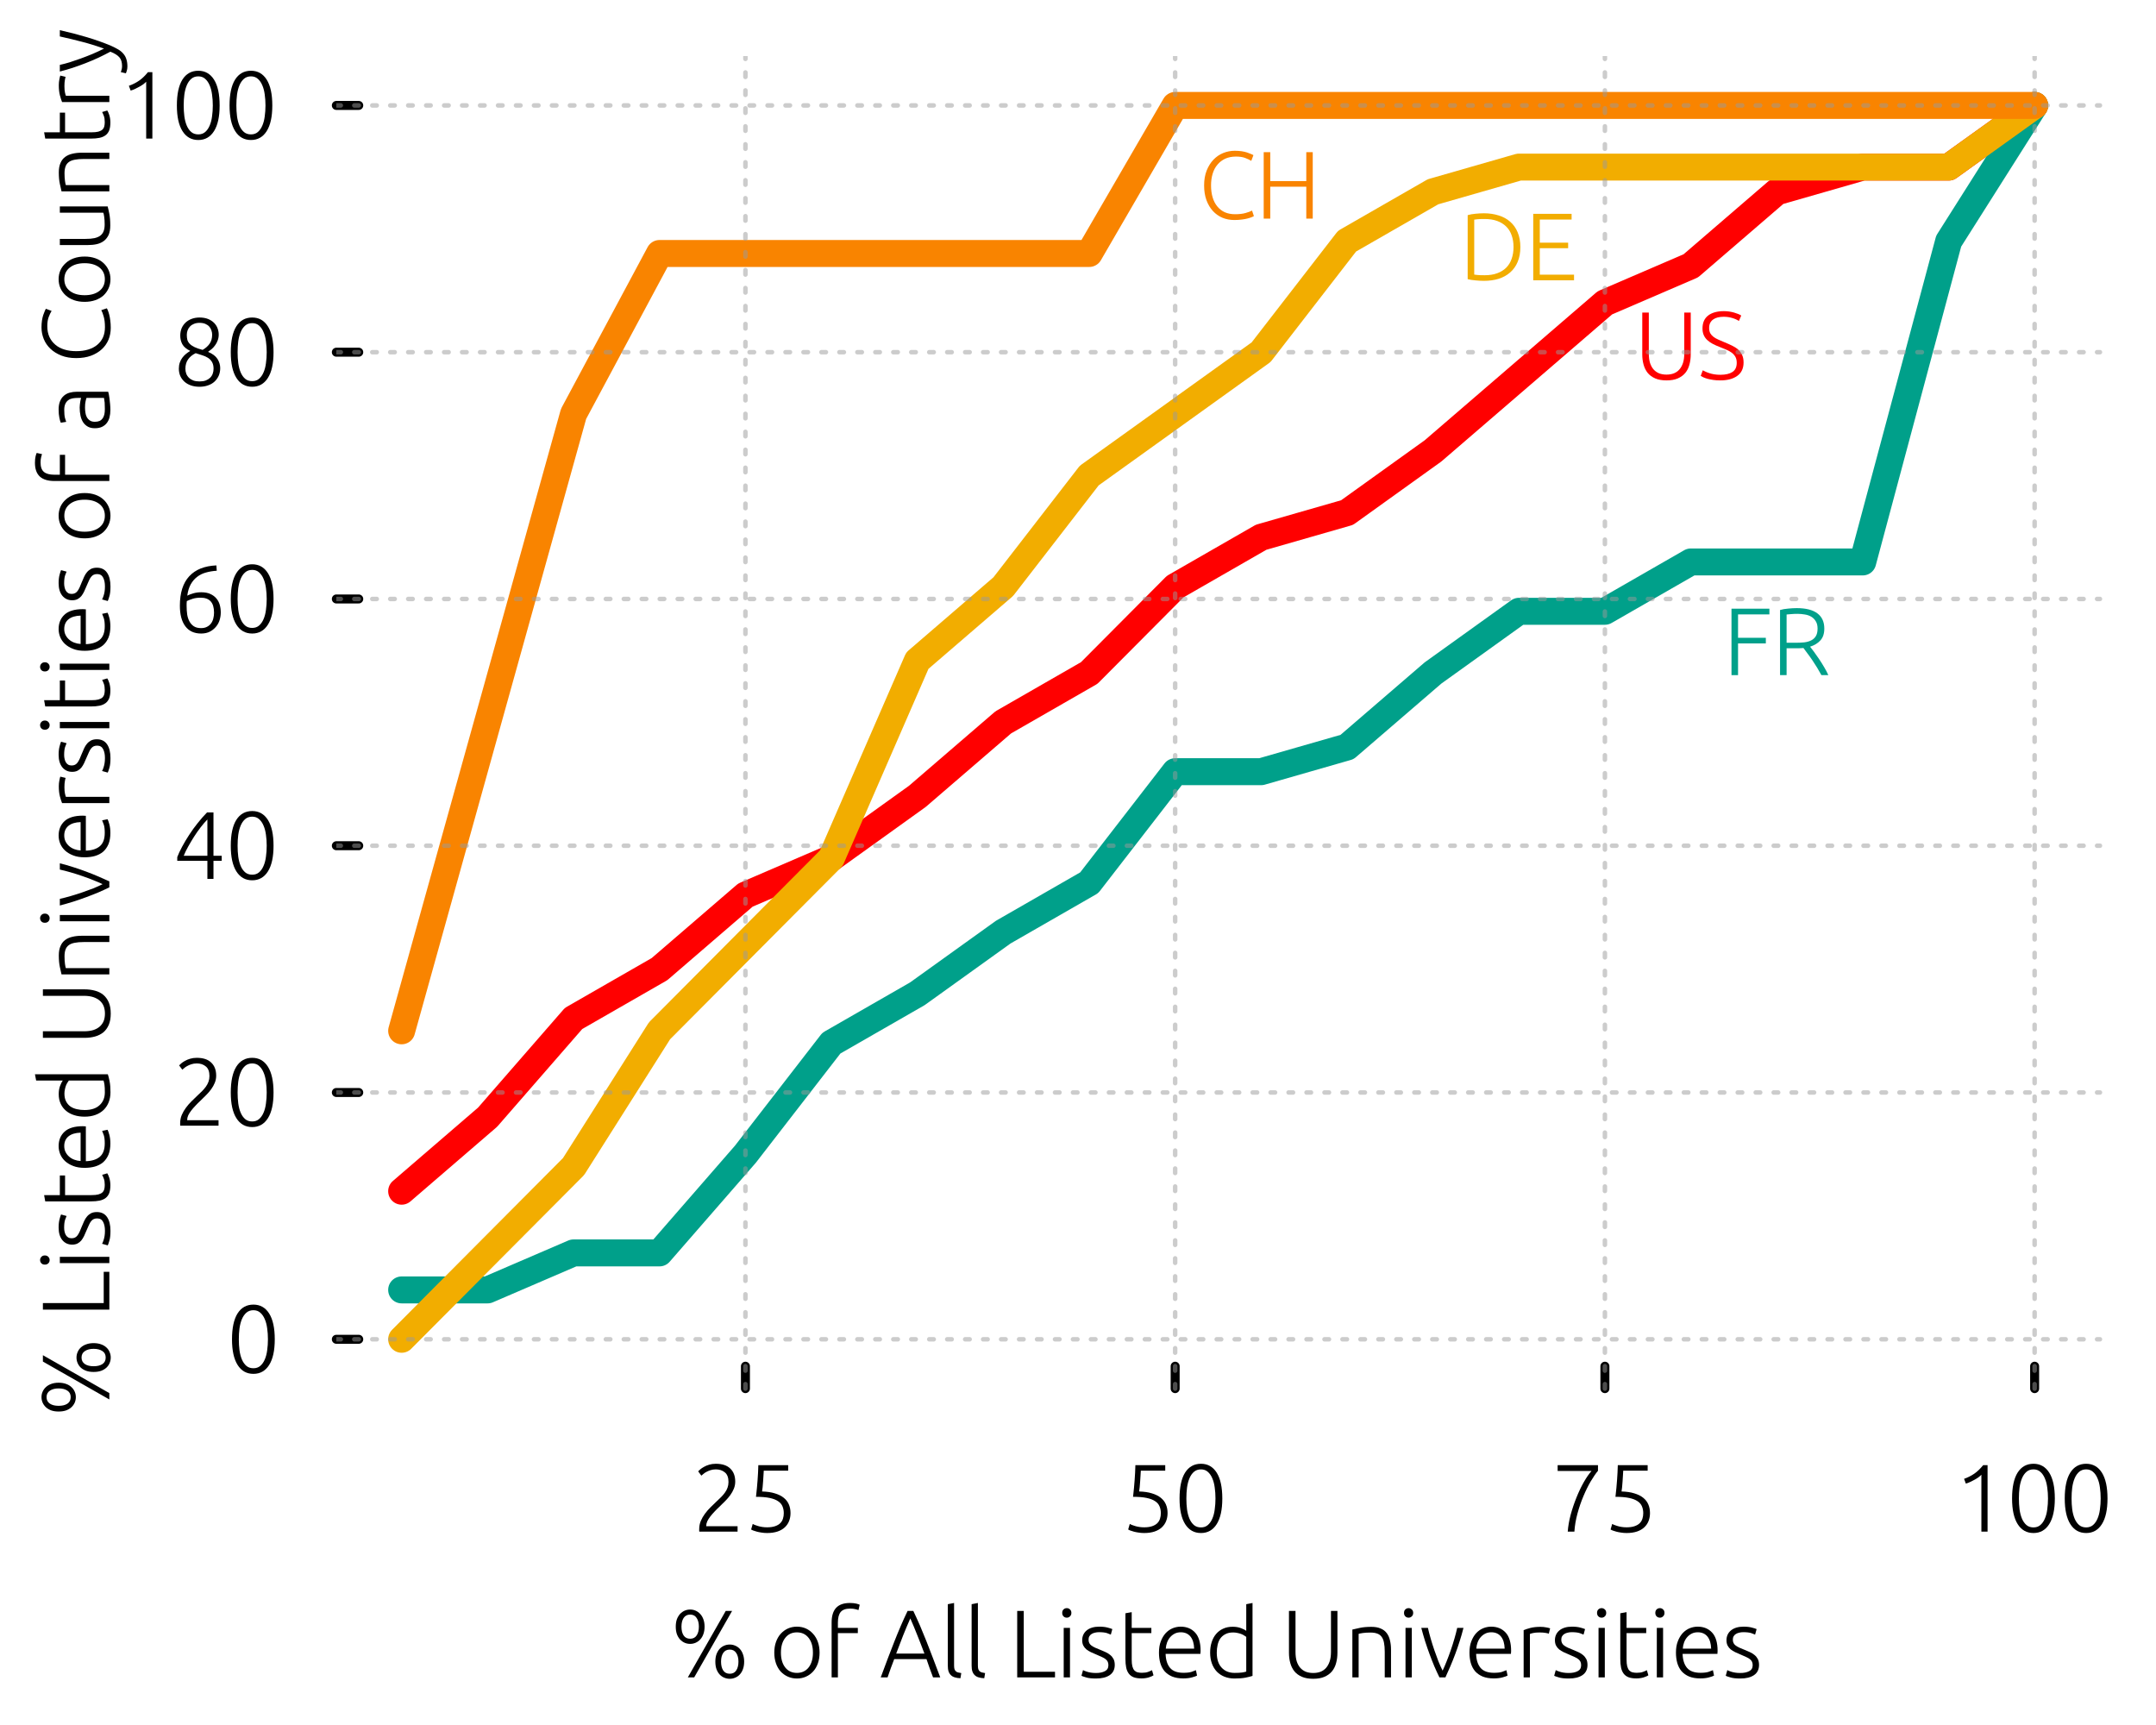 <?xml version="1.0" encoding="UTF-8"?>
<svg xmlns="http://www.w3.org/2000/svg" xmlns:xlink="http://www.w3.org/1999/xlink" width="360pt" height="288pt" viewBox="0 0 360 288" version="1.1">
<defs>
<g>
<symbol overflow="visible" id="glyph0-0">
<path style="stroke:none;" d="M 0.797 0 L 0.797 -12 L 7.203 -12 L 7.203 0 Z M 6.406 -0.797 L 6.406 -11.203 L 1.594 -11.203 L 1.594 -0.797 Z M 6.406 -0.797 "/>
</symbol>
<symbol overflow="visible" id="glyph0-1">
<path style="stroke:none;" d="M 5.75 -8.469 C 5.75 -8 5.68 -7.582 5.547 -7.219 C 5.422 -6.863 5.242 -6.566 5.016 -6.328 C 4.797 -6.086 4.539 -5.906 4.25 -5.781 C 3.969 -5.656 3.664 -5.594 3.344 -5.594 C 3.02 -5.594 2.711 -5.656 2.422 -5.781 C 2.141 -5.906 1.883 -6.086 1.656 -6.328 C 1.438 -6.566 1.258 -6.863 1.125 -7.219 C 1 -7.582 0.938 -8 0.938 -8.469 C 0.938 -8.938 1 -9.348 1.125 -9.703 C 1.258 -10.055 1.438 -10.352 1.656 -10.594 C 1.883 -10.832 2.141 -11.016 2.422 -11.141 C 2.711 -11.266 3.02 -11.328 3.344 -11.328 C 3.664 -11.328 3.969 -11.266 4.25 -11.141 C 4.539 -11.016 4.797 -10.832 5.016 -10.594 C 5.242 -10.352 5.422 -10.055 5.547 -9.703 C 5.68 -9.348 5.75 -8.938 5.75 -8.469 Z M 4.797 -8.469 C 4.797 -9.07 4.672 -9.555 4.422 -9.922 C 4.18 -10.297 3.82 -10.484 3.344 -10.484 C 2.863 -10.484 2.5 -10.297 2.25 -9.922 C 2.008 -9.555 1.891 -9.07 1.891 -8.469 C 1.891 -7.852 2.008 -7.363 2.25 -7 C 2.5 -6.633 2.863 -6.453 3.344 -6.453 C 3.82 -6.453 4.18 -6.633 4.422 -7 C 4.672 -7.363 4.797 -7.852 4.797 -8.469 Z M 7.547 -2.625 C 7.547 -3.094 7.609 -3.504 7.734 -3.859 C 7.867 -4.223 8.047 -4.523 8.266 -4.766 C 8.492 -5.004 8.75 -5.18 9.031 -5.297 C 9.32 -5.422 9.629 -5.484 9.953 -5.484 C 10.273 -5.484 10.578 -5.422 10.859 -5.297 C 11.148 -5.18 11.406 -5.004 11.625 -4.766 C 11.852 -4.523 12.031 -4.223 12.156 -3.859 C 12.289 -3.504 12.359 -3.094 12.359 -2.625 C 12.359 -2.156 12.289 -1.738 12.156 -1.375 C 12.031 -1.02 11.852 -0.723 11.625 -0.484 C 11.406 -0.242 11.148 -0.066 10.859 0.047 C 10.578 0.172 10.273 0.234 9.953 0.234 C 9.629 0.234 9.32 0.172 9.031 0.047 C 8.75 -0.066 8.492 -0.242 8.266 -0.484 C 8.047 -0.723 7.867 -1.02 7.734 -1.375 C 7.609 -1.738 7.547 -2.156 7.547 -2.625 Z M 8.5 -2.625 C 8.5 -2.02 8.617 -1.531 8.859 -1.156 C 9.109 -0.789 9.473 -0.609 9.953 -0.609 C 10.43 -0.609 10.789 -0.789 11.031 -1.156 C 11.281 -1.531 11.406 -2.02 11.406 -2.625 C 11.406 -3.227 11.281 -3.711 11.031 -4.078 C 10.789 -4.453 10.43 -4.641 9.953 -4.641 C 9.473 -4.641 9.109 -4.453 8.859 -4.078 C 8.617 -3.711 8.5 -3.227 8.5 -2.625 Z M 9.281 -11.094 L 10.344 -11.094 L 4.016 0 L 2.953 0 Z M 9.281 -11.094 "/>
</symbol>
<symbol overflow="visible" id="glyph0-2">
<path style="stroke:none;" d=""/>
</symbol>
<symbol overflow="visible" id="glyph0-3">
<path style="stroke:none;" d="M 8.438 -4.125 C 8.438 -3.477 8.344 -2.883 8.156 -2.344 C 7.969 -1.812 7.703 -1.359 7.359 -0.984 C 7.023 -0.617 6.629 -0.332 6.172 -0.125 C 5.711 0.082 5.207 0.188 4.656 0.188 C 4.102 0.188 3.598 0.082 3.141 -0.125 C 2.68 -0.332 2.281 -0.617 1.938 -0.984 C 1.602 -1.359 1.344 -1.812 1.156 -2.344 C 0.969 -2.883 0.875 -3.477 0.875 -4.125 C 0.875 -4.781 0.969 -5.375 1.156 -5.906 C 1.344 -6.438 1.602 -6.891 1.938 -7.266 C 2.281 -7.648 2.68 -7.945 3.141 -8.156 C 3.598 -8.363 4.102 -8.469 4.656 -8.469 C 5.207 -8.469 5.711 -8.363 6.172 -8.156 C 6.629 -7.945 7.023 -7.648 7.359 -7.266 C 7.703 -6.891 7.969 -6.438 8.156 -5.906 C 8.344 -5.375 8.438 -4.781 8.438 -4.125 Z M 7.328 -4.125 C 7.328 -5.164 7.086 -5.988 6.609 -6.594 C 6.129 -7.207 5.477 -7.516 4.656 -7.516 C 3.832 -7.516 3.18 -7.207 2.703 -6.594 C 2.223 -5.988 1.984 -5.164 1.984 -4.125 C 1.984 -3.094 2.223 -2.27 2.703 -1.656 C 3.18 -1.051 3.832 -0.75 4.656 -0.75 C 5.477 -0.75 6.129 -1.051 6.609 -1.656 C 7.086 -2.27 7.328 -3.094 7.328 -4.125 Z M 7.328 -4.125 "/>
</symbol>
<symbol overflow="visible" id="glyph0-4">
<path style="stroke:none;" d="M 4.422 -12.422 C 4.867 -12.422 5.234 -12.383 5.516 -12.312 C 5.797 -12.238 5.977 -12.176 6.062 -12.125 L 5.859 -11.234 C 5.742 -11.285 5.566 -11.336 5.328 -11.391 C 5.098 -11.453 4.812 -11.484 4.469 -11.484 C 3.727 -11.484 3.203 -11.297 2.891 -10.922 C 2.578 -10.555 2.422 -9.961 2.422 -9.141 L 2.422 -8.266 L 5.75 -8.266 L 5.75 -7.391 L 2.422 -7.391 L 2.422 0 L 1.375 0 L 1.375 -9.172 C 1.375 -10.242 1.617 -11.051 2.109 -11.594 C 2.609 -12.145 3.379 -12.422 4.422 -12.422 Z M 4.422 -12.422 "/>
</symbol>
<symbol overflow="visible" id="glyph0-5">
<path style="stroke:none;" d="M 8.891 0 C 8.691 -0.539 8.5 -1.062 8.312 -1.562 C 8.133 -2.062 7.961 -2.555 7.797 -3.047 L 2.406 -3.047 C 2.219 -2.555 2.031 -2.062 1.844 -1.562 C 1.664 -1.062 1.484 -0.539 1.297 0 L 0.156 0 C 0.582 -1.156 0.984 -2.227 1.359 -3.219 C 1.734 -4.219 2.098 -5.16 2.453 -6.047 C 2.805 -6.941 3.16 -7.801 3.516 -8.625 C 3.867 -9.445 4.242 -10.27 4.641 -11.094 L 5.594 -11.094 C 5.988 -10.27 6.363 -9.445 6.719 -8.625 C 7.07 -7.801 7.426 -6.941 7.781 -6.047 C 8.133 -5.16 8.5 -4.219 8.875 -3.219 C 9.25 -2.227 9.656 -1.156 10.094 0 Z M 5.094 -9.844 C 4.688 -8.926 4.289 -7.988 3.906 -7.031 C 3.531 -6.082 3.141 -5.062 2.734 -3.969 L 7.453 -3.969 C 7.047 -5.062 6.648 -6.082 6.266 -7.031 C 5.891 -7.988 5.5 -8.926 5.094 -9.844 Z M 5.094 -9.844 "/>
</symbol>
<symbol overflow="visible" id="glyph0-6">
<path style="stroke:none;" d="M 3.469 0.141 C 3.113 0.129 2.805 0.082 2.547 0 C 2.285 -0.07 2.066 -0.191 1.891 -0.359 C 1.711 -0.523 1.578 -0.738 1.484 -1 C 1.398 -1.258 1.359 -1.586 1.359 -1.984 L 1.359 -12.219 L 2.406 -12.422 L 2.406 -2.016 C 2.406 -1.754 2.426 -1.547 2.469 -1.391 C 2.52 -1.242 2.594 -1.125 2.688 -1.031 C 2.781 -0.938 2.906 -0.867 3.062 -0.828 C 3.219 -0.785 3.398 -0.75 3.609 -0.719 Z M 3.469 0.141 "/>
</symbol>
<symbol overflow="visible" id="glyph0-7">
<path style="stroke:none;" d="M 7.75 -0.938 L 7.75 0 L 1.438 0 L 1.438 -11.094 L 2.531 -11.094 L 2.531 -0.938 Z M 7.75 -0.938 "/>
</symbol>
<symbol overflow="visible" id="glyph0-8">
<path style="stroke:none;" d="M 2.422 0 L 1.375 0 L 1.375 -8.266 L 2.422 -8.266 Z M 2.656 -10.766 C 2.656 -10.523 2.578 -10.332 2.422 -10.188 C 2.273 -10.039 2.098 -9.969 1.891 -9.969 C 1.672 -9.969 1.488 -10.039 1.344 -10.188 C 1.195 -10.332 1.125 -10.523 1.125 -10.766 C 1.125 -11.016 1.195 -11.207 1.344 -11.344 C 1.488 -11.488 1.672 -11.562 1.891 -11.562 C 2.098 -11.562 2.273 -11.488 2.422 -11.344 C 2.578 -11.207 2.656 -11.016 2.656 -10.766 Z M 2.656 -10.766 "/>
</symbol>
<symbol overflow="visible" id="glyph0-9">
<path style="stroke:none;" d="M 3.078 -0.734 C 3.672 -0.734 4.16 -0.832 4.547 -1.031 C 4.941 -1.227 5.141 -1.562 5.141 -2.031 C 5.141 -2.258 5.102 -2.453 5.031 -2.609 C 4.957 -2.766 4.844 -2.906 4.688 -3.031 C 4.531 -3.164 4.316 -3.289 4.047 -3.406 C 3.785 -3.52 3.469 -3.66 3.094 -3.828 C 2.781 -3.953 2.484 -4.082 2.203 -4.219 C 1.93 -4.352 1.688 -4.504 1.469 -4.672 C 1.258 -4.848 1.086 -5.062 0.953 -5.312 C 0.828 -5.562 0.766 -5.859 0.766 -6.203 C 0.766 -6.879 1.016 -7.426 1.516 -7.844 C 2.023 -8.258 2.723 -8.469 3.609 -8.469 C 4.18 -8.469 4.648 -8.414 5.016 -8.312 C 5.379 -8.219 5.641 -8.133 5.797 -8.062 L 5.547 -7.141 C 5.422 -7.203 5.207 -7.285 4.906 -7.391 C 4.602 -7.492 4.156 -7.547 3.562 -7.547 C 3.332 -7.547 3.113 -7.52 2.906 -7.469 C 2.695 -7.426 2.508 -7.352 2.344 -7.25 C 2.188 -7.156 2.062 -7.031 1.969 -6.875 C 1.875 -6.719 1.828 -6.523 1.828 -6.297 C 1.828 -6.078 1.867 -5.883 1.953 -5.719 C 2.035 -5.562 2.16 -5.422 2.328 -5.297 C 2.492 -5.18 2.695 -5.066 2.938 -4.953 C 3.176 -4.848 3.453 -4.734 3.766 -4.609 C 4.078 -4.484 4.379 -4.352 4.672 -4.219 C 4.973 -4.082 5.234 -3.922 5.453 -3.734 C 5.68 -3.547 5.863 -3.32 6 -3.062 C 6.133 -2.801 6.203 -2.473 6.203 -2.078 C 6.203 -1.328 5.922 -0.758 5.359 -0.375 C 4.805 0 4.047 0.188 3.078 0.188 C 2.348 0.188 1.789 0.125 1.406 0 C 1.02 -0.113 0.766 -0.203 0.641 -0.266 L 0.906 -1.219 C 0.938 -1.195 1.004 -1.16 1.109 -1.109 C 1.223 -1.066 1.367 -1.016 1.547 -0.953 C 1.734 -0.891 1.953 -0.836 2.203 -0.797 C 2.453 -0.754 2.742 -0.734 3.078 -0.734 Z M 3.078 -0.734 "/>
</symbol>
<symbol overflow="visible" id="glyph0-10">
<path style="stroke:none;" d="M 2.359 -8.266 L 5.641 -8.266 L 5.641 -7.391 L 2.359 -7.391 L 2.359 -2.984 C 2.359 -2.516 2.395 -2.133 2.469 -1.844 C 2.551 -1.551 2.664 -1.32 2.812 -1.156 C 2.969 -1 3.148 -0.895 3.359 -0.844 C 3.578 -0.789 3.812 -0.766 4.062 -0.766 C 4.5 -0.766 4.848 -0.816 5.109 -0.922 C 5.379 -1.023 5.594 -1.117 5.75 -1.203 L 6 -0.344 C 5.852 -0.238 5.594 -0.125 5.219 0 C 4.844 0.113 4.438 0.172 4 0.172 C 3.488 0.172 3.055 0.109 2.703 -0.016 C 2.359 -0.148 2.082 -0.352 1.875 -0.625 C 1.664 -0.906 1.52 -1.242 1.438 -1.641 C 1.352 -2.047 1.312 -2.531 1.312 -3.094 L 1.312 -10.703 L 2.359 -10.891 Z M 2.359 -8.266 "/>
</symbol>
<symbol overflow="visible" id="glyph0-11">
<path style="stroke:none;" d="M 0.875 -4.141 C 0.875 -4.867 0.977 -5.5 1.188 -6.031 C 1.395 -6.57 1.664 -7.023 2 -7.391 C 2.344 -7.754 2.727 -8.023 3.156 -8.203 C 3.594 -8.379 4.039 -8.469 4.5 -8.469 C 5.508 -8.469 6.316 -8.133 6.922 -7.469 C 7.523 -6.812 7.828 -5.797 7.828 -4.422 C 7.828 -4.328 7.82 -4.238 7.812 -4.156 C 7.812 -4.07 7.805 -3.992 7.797 -3.922 L 1.984 -3.922 C 2.016 -2.91 2.266 -2.129 2.734 -1.578 C 3.203 -1.035 3.945 -0.766 4.969 -0.766 C 5.539 -0.766 5.988 -0.816 6.312 -0.922 C 6.645 -1.035 6.891 -1.129 7.047 -1.203 L 7.234 -0.297 C 7.086 -0.211 6.805 -0.113 6.391 0 C 5.984 0.113 5.5 0.172 4.938 0.172 C 4.219 0.172 3.598 0.066 3.078 -0.141 C 2.566 -0.359 2.145 -0.656 1.812 -1.031 C 1.488 -1.414 1.25 -1.875 1.094 -2.406 C 0.945 -2.938 0.875 -3.516 0.875 -4.141 Z M 6.75 -4.797 C 6.727 -5.66 6.523 -6.332 6.141 -6.812 C 5.754 -7.289 5.211 -7.531 4.516 -7.531 C 4.141 -7.531 3.805 -7.457 3.516 -7.312 C 3.223 -7.164 2.969 -6.969 2.75 -6.719 C 2.531 -6.469 2.359 -6.176 2.234 -5.844 C 2.109 -5.508 2.035 -5.16 2.016 -4.797 Z M 6.75 -4.797 "/>
</symbol>
<symbol overflow="visible" id="glyph0-12">
<path style="stroke:none;" d="M 7.953 -0.25 C 7.641 -0.145 7.242 -0.047 6.766 0.047 C 6.285 0.141 5.676 0.188 4.938 0.188 C 4.332 0.188 3.781 0.086 3.281 -0.109 C 2.789 -0.305 2.363 -0.586 2 -0.953 C 1.645 -1.328 1.367 -1.781 1.172 -2.312 C 0.973 -2.852 0.875 -3.457 0.875 -4.125 C 0.875 -4.758 0.957 -5.336 1.125 -5.859 C 1.289 -6.391 1.535 -6.848 1.859 -7.234 C 2.18 -7.617 2.57 -7.914 3.031 -8.125 C 3.5 -8.344 4.031 -8.453 4.625 -8.453 C 5.164 -8.453 5.633 -8.375 6.031 -8.219 C 6.438 -8.062 6.727 -7.914 6.906 -7.781 L 6.906 -12.219 L 7.953 -12.422 Z M 6.906 -6.766 C 6.812 -6.836 6.691 -6.914 6.547 -7 C 6.41 -7.094 6.242 -7.176 6.047 -7.25 C 5.859 -7.32 5.648 -7.379 5.422 -7.422 C 5.203 -7.473 4.969 -7.5 4.719 -7.5 C 4.207 -7.5 3.773 -7.406 3.422 -7.219 C 3.078 -7.039 2.797 -6.801 2.578 -6.5 C 2.367 -6.195 2.219 -5.836 2.125 -5.422 C 2.031 -5.016 1.984 -4.582 1.984 -4.125 C 1.984 -3.039 2.254 -2.207 2.797 -1.625 C 3.336 -1.039 4.055 -0.75 4.953 -0.75 C 5.473 -0.75 5.891 -0.77 6.203 -0.812 C 6.516 -0.863 6.75 -0.914 6.906 -0.969 Z M 6.906 -6.766 "/>
</symbol>
<symbol overflow="visible" id="glyph0-13">
<path style="stroke:none;" d="M 5.438 0.234 C 4.707 0.234 4.082 0.125 3.562 -0.094 C 3.039 -0.32 2.617 -0.629 2.297 -1.016 C 1.984 -1.41 1.754 -1.875 1.609 -2.406 C 1.461 -2.938 1.391 -3.504 1.391 -4.109 L 1.391 -11.094 L 2.484 -11.094 L 2.484 -4.25 C 2.484 -3.645 2.551 -3.117 2.688 -2.672 C 2.832 -2.234 3.035 -1.867 3.297 -1.578 C 3.555 -1.297 3.863 -1.082 4.219 -0.938 C 4.582 -0.801 4.988 -0.734 5.438 -0.734 C 5.883 -0.734 6.289 -0.801 6.656 -0.938 C 7.02 -1.082 7.328 -1.297 7.578 -1.578 C 7.836 -1.867 8.039 -2.234 8.188 -2.672 C 8.332 -3.117 8.406 -3.645 8.406 -4.25 L 8.406 -11.094 L 9.484 -11.094 L 9.484 -4.109 C 9.484 -3.504 9.41 -2.938 9.266 -2.406 C 9.129 -1.875 8.898 -1.41 8.578 -1.016 C 8.254 -0.629 7.832 -0.32 7.312 -0.094 C 6.801 0.125 6.176 0.234 5.438 0.234 Z M 5.438 0.234 "/>
</symbol>
<symbol overflow="visible" id="glyph0-14">
<path style="stroke:none;" d="M 1.375 -7.984 C 1.688 -8.066 2.102 -8.16 2.625 -8.266 C 3.145 -8.379 3.785 -8.438 4.547 -8.438 C 5.172 -8.438 5.691 -8.344 6.109 -8.156 C 6.535 -7.977 6.875 -7.719 7.125 -7.375 C 7.375 -7.039 7.551 -6.641 7.656 -6.172 C 7.77 -5.703 7.828 -5.188 7.828 -4.625 L 7.828 0 L 6.781 0 L 6.781 -4.281 C 6.781 -4.875 6.738 -5.375 6.656 -5.781 C 6.582 -6.188 6.453 -6.516 6.266 -6.766 C 6.078 -7.023 5.832 -7.207 5.531 -7.312 C 5.227 -7.426 4.848 -7.484 4.391 -7.484 C 3.891 -7.484 3.461 -7.457 3.109 -7.406 C 2.754 -7.352 2.523 -7.305 2.422 -7.266 L 2.422 0 L 1.375 0 Z M 1.375 -7.984 "/>
</symbol>
<symbol overflow="visible" id="glyph0-15">
<path style="stroke:none;" d="M 3.875 -1.125 C 4.094 -1.582 4.316 -2.102 4.547 -2.688 C 4.785 -3.281 5.016 -3.895 5.234 -4.531 C 5.453 -5.164 5.656 -5.805 5.844 -6.453 C 6.031 -7.098 6.188 -7.703 6.312 -8.266 L 7.359 -8.266 C 7.172 -7.516 6.957 -6.77 6.719 -6.031 C 6.488 -5.289 6.238 -4.566 5.969 -3.859 C 5.707 -3.16 5.438 -2.484 5.156 -1.828 C 4.875 -1.18 4.602 -0.57 4.344 0 L 3.344 0 C 3.062 -0.57 2.781 -1.18 2.5 -1.828 C 2.227 -2.484 1.961 -3.16 1.703 -3.859 C 1.441 -4.566 1.191 -5.289 0.953 -6.031 C 0.723 -6.77 0.508 -7.516 0.312 -8.266 L 1.422 -8.266 C 1.547 -7.703 1.703 -7.098 1.891 -6.453 C 2.078 -5.805 2.281 -5.164 2.5 -4.531 C 2.719 -3.895 2.941 -3.281 3.172 -2.688 C 3.41 -2.102 3.645 -1.582 3.875 -1.125 Z M 3.875 -1.125 "/>
</symbol>
<symbol overflow="visible" id="glyph0-16">
<path style="stroke:none;" d="M 4.188 -8.438 C 4.531 -8.438 4.852 -8.406 5.156 -8.344 C 5.457 -8.289 5.672 -8.238 5.797 -8.188 L 5.578 -7.297 C 5.492 -7.336 5.32 -7.379 5.062 -7.422 C 4.801 -7.473 4.457 -7.5 4.031 -7.5 C 3.582 -7.5 3.223 -7.469 2.953 -7.406 C 2.68 -7.344 2.504 -7.289 2.422 -7.25 L 2.422 0 L 1.375 0 L 1.375 -7.891 C 1.645 -8.004 2.016 -8.125 2.484 -8.25 C 2.953 -8.375 3.52 -8.438 4.188 -8.438 Z M 4.188 -8.438 "/>
</symbol>
<symbol overflow="visible" id="glyph0-17">
<path style="stroke:none;" d="M 3.828 -0.703 C 4.691 -0.703 5.363 -0.859 5.844 -1.172 C 6.32 -1.484 6.562 -1.992 6.562 -2.703 C 6.562 -3.109 6.484 -3.445 6.328 -3.719 C 6.172 -3.988 5.961 -4.219 5.703 -4.406 C 5.453 -4.594 5.16 -4.754 4.828 -4.891 C 4.504 -5.023 4.16 -5.164 3.797 -5.312 C 3.336 -5.488 2.926 -5.672 2.562 -5.859 C 2.195 -6.055 1.883 -6.273 1.625 -6.516 C 1.375 -6.754 1.18 -7.031 1.047 -7.344 C 0.91 -7.656 0.844 -8.02 0.844 -8.438 C 0.844 -9.383 1.156 -10.102 1.781 -10.594 C 2.414 -11.082 3.297 -11.328 4.422 -11.328 C 4.711 -11.328 5.004 -11.305 5.297 -11.266 C 5.586 -11.223 5.859 -11.164 6.109 -11.094 C 6.359 -11.02 6.586 -10.941 6.797 -10.859 C 7.004 -10.773 7.176 -10.688 7.312 -10.594 L 6.922 -9.688 C 6.617 -9.895 6.242 -10.062 5.797 -10.188 C 5.359 -10.32 4.883 -10.391 4.375 -10.391 C 4.02 -10.391 3.691 -10.352 3.391 -10.281 C 3.098 -10.207 2.844 -10.094 2.625 -9.938 C 2.414 -9.789 2.25 -9.598 2.125 -9.359 C 2.008 -9.129 1.953 -8.848 1.953 -8.516 C 1.953 -8.172 2.016 -7.879 2.141 -7.641 C 2.273 -7.41 2.457 -7.207 2.688 -7.031 C 2.914 -6.863 3.18 -6.711 3.484 -6.578 C 3.797 -6.441 4.133 -6.297 4.5 -6.141 C 4.938 -5.961 5.348 -5.781 5.734 -5.594 C 6.117 -5.414 6.457 -5.203 6.75 -4.953 C 7.039 -4.711 7.27 -4.414 7.438 -4.062 C 7.613 -3.707 7.703 -3.273 7.703 -2.766 C 7.703 -1.766 7.348 -1.016 6.641 -0.516 C 5.941 -0.016 5 0.234 3.812 0.234 C 3.383 0.234 2.992 0.207 2.641 0.156 C 2.285 0.102 1.969 0.039 1.688 -0.031 C 1.414 -0.113 1.18 -0.195 0.984 -0.281 C 0.797 -0.375 0.648 -0.453 0.547 -0.516 L 0.891 -1.453 C 1.004 -1.391 1.148 -1.316 1.328 -1.234 C 1.504 -1.148 1.719 -1.066 1.969 -0.984 C 2.219 -0.898 2.492 -0.832 2.797 -0.781 C 3.109 -0.727 3.453 -0.703 3.828 -0.703 Z M 3.828 -0.703 "/>
</symbol>
<symbol overflow="visible" id="glyph0-18">
<path style="stroke:none;" d="M 1.438 0 L 1.438 -11.094 L 7.766 -11.094 L 7.766 -10.141 L 2.531 -10.141 L 2.531 -6.234 L 7.172 -6.234 L 7.172 -5.297 L 2.531 -5.297 L 2.531 0 Z M 1.438 0 "/>
</symbol>
<symbol overflow="visible" id="glyph0-19">
<path style="stroke:none;" d="M 8.828 -7.766 C 8.828 -6.93 8.609 -6.273 8.172 -5.797 C 7.734 -5.316 7.16 -4.969 6.453 -4.75 C 6.617 -4.539 6.836 -4.254 7.109 -3.891 C 7.379 -3.523 7.66 -3.125 7.953 -2.688 C 8.242 -2.258 8.523 -1.812 8.797 -1.344 C 9.078 -0.875 9.312 -0.426 9.5 0 L 8.344 0 C 8.113 -0.426 7.867 -0.852 7.609 -1.281 C 7.348 -1.707 7.082 -2.117 6.812 -2.516 C 6.539 -2.922 6.273 -3.289 6.016 -3.625 C 5.754 -3.969 5.531 -4.27 5.344 -4.531 C 5 -4.5 4.656 -4.484 4.312 -4.484 L 2.531 -4.484 L 2.531 0 L 1.438 0 L 1.438 -10.875 C 1.82 -10.988 2.27 -11.066 2.781 -11.109 C 3.301 -11.16 3.781 -11.188 4.219 -11.188 C 5.75 -11.188 6.898 -10.895 7.672 -10.312 C 8.441 -9.738 8.828 -8.891 8.828 -7.766 Z M 4.359 -10.234 C 3.953 -10.234 3.594 -10.219 3.281 -10.188 C 2.977 -10.164 2.727 -10.145 2.531 -10.125 L 2.531 -5.406 L 4.031 -5.406 C 4.531 -5.406 5.004 -5.426 5.453 -5.469 C 5.898 -5.52 6.289 -5.629 6.625 -5.797 C 6.957 -5.961 7.219 -6.195 7.406 -6.5 C 7.602 -6.812 7.703 -7.238 7.703 -7.781 C 7.703 -8.27 7.602 -8.672 7.406 -8.984 C 7.219 -9.305 6.969 -9.562 6.656 -9.75 C 6.344 -9.938 5.984 -10.062 5.578 -10.125 C 5.18 -10.195 4.773 -10.234 4.359 -10.234 Z M 4.359 -10.234 "/>
</symbol>
<symbol overflow="visible" id="glyph0-20">
<path style="stroke:none;" d="M 10.234 -5.547 C 10.234 -4.598 10.082 -3.77 9.781 -3.062 C 9.488 -2.363 9.07 -1.781 8.531 -1.312 C 8 -0.844 7.359 -0.488 6.609 -0.25 C 5.859 -0.02 5.035 0.094 4.141 0.094 C 3.691 0.094 3.223 0.066 2.734 0.016 C 2.242 -0.023 1.812 -0.094 1.438 -0.188 L 1.438 -10.875 C 1.812 -10.988 2.242 -11.066 2.734 -11.109 C 3.223 -11.16 3.691 -11.188 4.141 -11.188 C 5.035 -11.188 5.859 -11.066 6.609 -10.828 C 7.359 -10.598 8 -10.25 8.531 -9.781 C 9.07 -9.312 9.488 -8.723 9.781 -8.016 C 10.082 -7.305 10.234 -6.484 10.234 -5.547 Z M 2.531 -0.953 C 2.594 -0.941 2.754 -0.922 3.016 -0.891 C 3.273 -0.859 3.691 -0.844 4.266 -0.844 C 5.066 -0.844 5.766 -0.953 6.359 -1.172 C 6.961 -1.391 7.469 -1.703 7.875 -2.109 C 8.281 -2.516 8.582 -3.008 8.781 -3.594 C 8.988 -4.176 9.094 -4.828 9.094 -5.547 C 9.094 -6.273 8.988 -6.926 8.781 -7.5 C 8.582 -8.082 8.281 -8.57 7.875 -8.969 C 7.469 -9.375 6.961 -9.688 6.359 -9.906 C 5.766 -10.125 5.066 -10.234 4.266 -10.234 C 3.691 -10.234 3.273 -10.219 3.016 -10.188 C 2.754 -10.156 2.594 -10.133 2.531 -10.125 Z M 2.531 -0.953 "/>
</symbol>
<symbol overflow="visible" id="glyph0-21">
<path style="stroke:none;" d="M 1.438 0 L 1.438 -11.094 L 7.844 -11.094 L 7.844 -10.141 L 2.531 -10.141 L 2.531 -6.281 L 7.266 -6.281 L 7.266 -5.359 L 2.531 -5.359 L 2.531 -0.938 L 8.25 -0.938 L 8.25 0 Z M 1.438 0 "/>
</symbol>
<symbol overflow="visible" id="glyph0-22">
<path style="stroke:none;" d="M 6.047 0.234 C 5.328 0.234 4.66 0.109 4.047 -0.141 C 3.441 -0.398 2.91 -0.773 2.453 -1.266 C 2.004 -1.754 1.645 -2.359 1.375 -3.078 C 1.113 -3.797 0.984 -4.617 0.984 -5.547 C 0.984 -6.473 1.125 -7.297 1.406 -8.016 C 1.695 -8.742 2.078 -9.352 2.547 -9.844 C 3.016 -10.332 3.555 -10.703 4.172 -10.953 C 4.797 -11.203 5.441 -11.328 6.109 -11.328 C 6.523 -11.328 6.906 -11.301 7.25 -11.25 C 7.594 -11.195 7.891 -11.129 8.141 -11.047 C 8.398 -10.961 8.617 -10.879 8.797 -10.797 C 8.984 -10.723 9.125 -10.656 9.219 -10.594 L 8.859 -9.641 C 8.598 -9.805 8.258 -9.969 7.844 -10.125 C 7.438 -10.281 6.926 -10.359 6.312 -10.359 C 5.625 -10.359 5.02 -10.238 4.5 -10 C 3.988 -9.758 3.555 -9.426 3.203 -9 C 2.848 -8.582 2.582 -8.078 2.406 -7.484 C 2.227 -6.898 2.141 -6.25 2.141 -5.531 C 2.141 -4.801 2.227 -4.141 2.406 -3.547 C 2.582 -2.953 2.844 -2.445 3.188 -2.031 C 3.531 -1.613 3.945 -1.289 4.438 -1.062 C 4.938 -0.844 5.504 -0.734 6.141 -0.734 C 6.848 -0.734 7.438 -0.801 7.906 -0.938 C 8.383 -1.07 8.742 -1.207 8.984 -1.344 L 9.297 -0.422 C 9.223 -0.367 9.094 -0.305 8.906 -0.234 C 8.727 -0.16 8.5 -0.086 8.219 -0.016 C 7.945 0.055 7.629 0.113 7.266 0.156 C 6.898 0.207 6.492 0.234 6.047 0.234 Z M 6.047 0.234 "/>
</symbol>
<symbol overflow="visible" id="glyph0-23">
<path style="stroke:none;" d="M 8.547 -11.094 L 9.625 -11.094 L 9.625 0 L 8.547 0 L 8.547 -5.328 L 2.531 -5.328 L 2.531 0 L 1.438 0 L 1.438 -11.094 L 2.531 -11.094 L 2.531 -6.266 L 8.547 -6.266 Z M 8.547 -11.094 "/>
</symbol>
<symbol overflow="visible" id="glyph0-24">
<path style="stroke:none;" d="M 0.938 -5.531 C 0.938 -7.414 1.242 -8.852 1.859 -9.844 C 2.484 -10.832 3.367 -11.328 4.516 -11.328 C 5.641 -11.328 6.516 -10.832 7.141 -9.844 C 7.766 -8.852 8.078 -7.414 8.078 -5.531 C 8.078 -3.664 7.766 -2.238 7.141 -1.25 C 6.516 -0.258 5.641 0.234 4.516 0.234 C 3.379 0.234 2.5 -0.258 1.875 -1.25 C 1.25 -2.238 0.938 -3.664 0.938 -5.531 Z M 6.938 -5.531 C 6.938 -6.176 6.895 -6.785 6.812 -7.359 C 6.738 -7.941 6.602 -8.457 6.406 -8.906 C 6.219 -9.352 5.969 -9.711 5.656 -9.984 C 5.352 -10.254 4.973 -10.391 4.516 -10.391 C 4.047 -10.391 3.656 -10.254 3.344 -9.984 C 3.031 -9.711 2.781 -9.352 2.594 -8.906 C 2.406 -8.457 2.27 -7.941 2.188 -7.359 C 2.113 -6.785 2.078 -6.176 2.078 -5.531 C 2.078 -4.895 2.113 -4.285 2.188 -3.703 C 2.27 -3.117 2.406 -2.602 2.594 -2.156 C 2.781 -1.719 3.031 -1.363 3.344 -1.094 C 3.656 -0.832 4.047 -0.703 4.516 -0.703 C 4.973 -0.703 5.352 -0.832 5.656 -1.094 C 5.969 -1.363 6.219 -1.719 6.406 -2.156 C 6.602 -2.602 6.738 -3.117 6.812 -3.703 C 6.895 -4.285 6.938 -4.895 6.938 -5.531 Z M 6.938 -5.531 "/>
</symbol>
<symbol overflow="visible" id="glyph0-25">
<path style="stroke:none;" d="M 7.297 -8.344 C 7.297 -7.926 7.219 -7.531 7.062 -7.156 C 6.914 -6.789 6.719 -6.438 6.469 -6.094 C 6.219 -5.75 5.93 -5.414 5.609 -5.094 C 5.297 -4.781 4.973 -4.461 4.641 -4.141 C 4.359 -3.879 4.086 -3.609 3.828 -3.328 C 3.566 -3.055 3.332 -2.785 3.125 -2.516 C 2.914 -2.242 2.75 -1.977 2.625 -1.719 C 2.508 -1.457 2.453 -1.195 2.453 -0.938 L 2.453 -0.906 L 7.688 -0.906 L 7.688 0 L 1.297 0 C 1.297 -0.02 1.289 -0.055 1.281 -0.109 C 1.281 -0.172 1.281 -0.266 1.281 -0.391 C 1.281 -0.891 1.367 -1.352 1.547 -1.781 C 1.734 -2.219 1.969 -2.625 2.25 -3 C 2.531 -3.383 2.844 -3.742 3.188 -4.078 C 3.539 -4.41 3.875 -4.734 4.188 -5.047 C 4.457 -5.297 4.711 -5.539 4.953 -5.781 C 5.191 -6.02 5.398 -6.266 5.578 -6.516 C 5.766 -6.773 5.91 -7.051 6.016 -7.344 C 6.117 -7.633 6.172 -7.945 6.172 -8.281 C 6.172 -9.031 5.969 -9.566 5.562 -9.891 C 5.164 -10.223 4.664 -10.391 4.062 -10.391 C 3.719 -10.391 3.41 -10.344 3.141 -10.25 C 2.879 -10.164 2.648 -10.066 2.453 -9.953 C 2.254 -9.848 2.086 -9.734 1.953 -9.609 C 1.816 -9.492 1.711 -9.406 1.641 -9.344 L 1.109 -10.062 C 1.172 -10.133 1.285 -10.242 1.453 -10.391 C 1.617 -10.535 1.828 -10.676 2.078 -10.812 C 2.328 -10.957 2.613 -11.078 2.938 -11.172 C 3.27 -11.273 3.641 -11.328 4.047 -11.328 C 5.117 -11.328 5.926 -11.062 6.469 -10.531 C 7.02 -10.008 7.297 -9.281 7.297 -8.344 Z M 7.297 -8.344 "/>
</symbol>
<symbol overflow="visible" id="glyph0-26">
<path style="stroke:none;" d="M 0.797 -3.641 C 0.992 -4.16 1.266 -4.738 1.609 -5.375 C 1.953 -6.02 2.344 -6.676 2.781 -7.344 C 3.219 -8.02 3.691 -8.676 4.203 -9.312 C 4.711 -9.957 5.234 -10.551 5.766 -11.094 L 6.844 -11.094 L 6.844 -3.859 L 8.219 -3.859 L 8.219 -3.016 L 6.844 -3.016 L 6.844 0 L 5.828 0 L 5.828 -3.016 L 0.797 -3.016 Z M 5.828 -3.859 L 5.828 -9.922 C 5.453 -9.535 5.07 -9.094 4.688 -8.594 C 4.301 -8.094 3.938 -7.57 3.594 -7.031 C 3.25 -6.488 2.926 -5.945 2.625 -5.406 C 2.32 -4.863 2.07 -4.348 1.875 -3.859 Z M 5.828 -3.859 "/>
</symbol>
<symbol overflow="visible" id="glyph0-27">
<path style="stroke:none;" d="M 1.234 -4.406 C 1.234 -6.562 1.754 -8.203 2.797 -9.328 C 3.836 -10.453 5.348 -11.055 7.328 -11.141 L 7.391 -10.25 C 6.742 -10.207 6.145 -10.109 5.594 -9.953 C 5.039 -9.805 4.551 -9.566 4.125 -9.234 C 3.695 -8.91 3.336 -8.492 3.047 -7.984 C 2.766 -7.473 2.57 -6.844 2.469 -6.094 C 2.75 -6.238 3.094 -6.367 3.5 -6.484 C 3.906 -6.598 4.336 -6.656 4.797 -6.656 C 5.398 -6.656 5.906 -6.562 6.312 -6.375 C 6.727 -6.188 7.066 -5.938 7.328 -5.625 C 7.586 -5.32 7.773 -4.969 7.891 -4.562 C 8.004 -4.156 8.062 -3.727 8.062 -3.281 C 8.062 -2.863 8 -2.445 7.875 -2.031 C 7.75 -1.613 7.547 -1.238 7.266 -0.906 C 6.992 -0.57 6.648 -0.297 6.234 -0.078 C 5.828 0.129 5.344 0.234 4.781 0.234 C 3.625 0.234 2.742 -0.172 2.141 -0.984 C 1.535 -1.797 1.234 -2.938 1.234 -4.406 Z M 4.703 -5.75 C 4.211 -5.75 3.781 -5.691 3.406 -5.578 C 3.039 -5.461 2.703 -5.332 2.391 -5.188 C 2.367 -5 2.359 -4.852 2.359 -4.75 C 2.359 -4.656 2.359 -4.535 2.359 -4.391 C 2.359 -3.879 2.391 -3.398 2.453 -2.953 C 2.523 -2.504 2.656 -2.109 2.844 -1.766 C 3.031 -1.43 3.273 -1.164 3.578 -0.969 C 3.891 -0.77 4.285 -0.672 4.766 -0.672 C 5.16 -0.672 5.492 -0.742 5.766 -0.891 C 6.047 -1.035 6.27 -1.223 6.438 -1.453 C 6.613 -1.691 6.738 -1.961 6.812 -2.266 C 6.895 -2.578 6.938 -2.906 6.938 -3.25 C 6.938 -4.102 6.75 -4.734 6.375 -5.141 C 6 -5.547 5.441 -5.75 4.703 -5.75 Z M 4.703 -5.75 "/>
</symbol>
<symbol overflow="visible" id="glyph0-28">
<path style="stroke:none;" d="M 4.516 0.234 C 3.992 0.234 3.52 0.16 3.094 0.016 C 2.676 -0.129 2.312 -0.336 2 -0.609 C 1.695 -0.891 1.461 -1.211 1.297 -1.578 C 1.141 -1.941 1.062 -2.344 1.062 -2.781 C 1.062 -3.156 1.113 -3.492 1.219 -3.797 C 1.32 -4.098 1.461 -4.367 1.641 -4.609 C 1.816 -4.848 2.02 -5.062 2.25 -5.25 C 2.477 -5.438 2.719 -5.602 2.969 -5.75 C 2.32 -6.062 1.879 -6.438 1.641 -6.875 C 1.41 -7.312 1.297 -7.785 1.297 -8.297 C 1.297 -8.754 1.375 -9.172 1.531 -9.547 C 1.695 -9.922 1.922 -10.238 2.203 -10.5 C 2.484 -10.758 2.82 -10.961 3.219 -11.109 C 3.613 -11.254 4.047 -11.328 4.516 -11.328 C 5.066 -11.328 5.547 -11.242 5.953 -11.078 C 6.359 -10.91 6.691 -10.691 6.953 -10.422 C 7.211 -10.16 7.406 -9.859 7.531 -9.516 C 7.656 -9.18 7.719 -8.832 7.719 -8.469 C 7.719 -8.113 7.66 -7.789 7.547 -7.5 C 7.441 -7.207 7.301 -6.941 7.125 -6.703 C 6.957 -6.461 6.766 -6.25 6.547 -6.062 C 6.336 -5.883 6.133 -5.727 5.938 -5.594 C 6.688 -5.281 7.211 -4.883 7.516 -4.406 C 7.816 -3.926 7.969 -3.414 7.969 -2.875 C 7.969 -2.414 7.883 -1.992 7.719 -1.609 C 7.551 -1.234 7.316 -0.906 7.016 -0.625 C 6.723 -0.352 6.363 -0.145 5.938 0 C 5.508 0.156 5.035 0.234 4.516 0.234 Z M 6.859 -2.781 C 6.859 -3.238 6.77 -3.613 6.594 -3.906 C 6.426 -4.195 6.195 -4.43 5.906 -4.609 C 5.625 -4.785 5.305 -4.926 4.953 -5.031 C 4.598 -5.145 4.238 -5.258 3.875 -5.375 C 3.332 -5.113 2.91 -4.77 2.609 -4.344 C 2.305 -3.914 2.156 -3.395 2.156 -2.781 C 2.156 -2.488 2.203 -2.211 2.297 -1.953 C 2.398 -1.691 2.551 -1.461 2.75 -1.266 C 2.945 -1.078 3.191 -0.926 3.484 -0.812 C 3.773 -0.707 4.117 -0.656 4.516 -0.656 C 4.91 -0.656 5.254 -0.707 5.547 -0.812 C 5.836 -0.926 6.082 -1.078 6.281 -1.266 C 6.477 -1.461 6.625 -1.691 6.719 -1.953 C 6.812 -2.211 6.859 -2.488 6.859 -2.781 Z M 2.391 -8.422 C 2.391 -8.117 2.422 -7.844 2.484 -7.594 C 2.555 -7.352 2.688 -7.133 2.875 -6.938 C 3.07 -6.738 3.336 -6.555 3.672 -6.391 C 4.016 -6.223 4.469 -6.066 5.031 -5.922 C 5.52 -6.203 5.906 -6.539 6.188 -6.938 C 6.477 -7.344 6.625 -7.852 6.625 -8.469 C 6.625 -8.707 6.582 -8.941 6.5 -9.172 C 6.426 -9.41 6.305 -9.625 6.141 -9.812 C 5.973 -10 5.754 -10.148 5.484 -10.266 C 5.223 -10.379 4.898 -10.438 4.516 -10.438 C 4.16 -10.438 3.848 -10.379 3.578 -10.266 C 3.316 -10.16 3.098 -10.016 2.922 -9.828 C 2.742 -9.641 2.609 -9.422 2.516 -9.172 C 2.43 -8.93 2.391 -8.68 2.391 -8.422 Z M 2.391 -8.422 "/>
</symbol>
<symbol overflow="visible" id="glyph0-29">
<path style="stroke:none;" d="M 1.719 -8.812 C 2.352 -9.039 2.922 -9.328 3.422 -9.672 C 3.922 -10.016 4.414 -10.488 4.906 -11.094 L 5.641 -11.094 L 5.641 0 L 4.609 0 L 4.609 -9.5 C 4.492 -9.375 4.344 -9.238 4.156 -9.094 C 3.969 -8.957 3.754 -8.82 3.516 -8.688 C 3.285 -8.562 3.039 -8.438 2.781 -8.312 C 2.531 -8.188 2.273 -8.086 2.016 -8.016 Z M 1.719 -8.812 "/>
</symbol>
<symbol overflow="visible" id="glyph0-30">
<path style="stroke:none;" d="M 3.828 -0.719 C 4.359 -0.719 4.801 -0.781 5.156 -0.906 C 5.52 -1.031 5.805 -1.195 6.016 -1.406 C 6.234 -1.625 6.383 -1.875 6.469 -2.156 C 6.562 -2.438 6.609 -2.742 6.609 -3.078 C 6.609 -3.504 6.535 -3.883 6.391 -4.219 C 6.254 -4.562 6.008 -4.848 5.656 -5.078 C 5.312 -5.316 4.836 -5.5 4.234 -5.625 C 3.641 -5.75 2.883 -5.812 1.969 -5.812 C 2.031 -6.352 2.082 -6.848 2.125 -7.297 C 2.164 -7.754 2.203 -8.191 2.234 -8.609 C 2.266 -9.035 2.289 -9.445 2.312 -9.844 C 2.332 -10.25 2.348 -10.664 2.359 -11.094 L 7.344 -11.094 L 7.344 -10.172 L 3.266 -10.172 C 3.254 -9.973 3.238 -9.711 3.219 -9.391 C 3.195 -9.066 3.176 -8.738 3.156 -8.406 C 3.133 -8.07 3.109 -7.75 3.078 -7.438 C 3.047 -7.125 3.016 -6.879 2.984 -6.703 C 3.805 -6.68 4.516 -6.578 5.109 -6.391 C 5.711 -6.211 6.207 -5.969 6.594 -5.656 C 6.977 -5.352 7.266 -4.984 7.453 -4.547 C 7.641 -4.109 7.734 -3.625 7.734 -3.094 C 7.734 -2.625 7.656 -2.188 7.5 -1.781 C 7.344 -1.375 7.102 -1.02 6.781 -0.719 C 6.457 -0.414 6.051 -0.18 5.562 -0.016 C 5.07 0.148 4.492 0.234 3.828 0.234 C 3.484 0.234 3.164 0.207 2.875 0.156 C 2.582 0.113 2.32 0.062 2.094 0 C 1.863 -0.062 1.664 -0.125 1.5 -0.188 C 1.344 -0.25 1.227 -0.305 1.156 -0.359 L 1.422 -1.281 C 1.484 -1.238 1.594 -1.188 1.75 -1.125 C 1.906 -1.062 2.086 -1 2.297 -0.938 C 2.504 -0.875 2.738 -0.82 3 -0.781 C 3.258 -0.738 3.535 -0.719 3.828 -0.719 Z M 3.828 -0.719 "/>
</symbol>
<symbol overflow="visible" id="glyph0-31">
<path style="stroke:none;" d="M 2.797 0 C 2.859 -0.883 3.02 -1.82 3.281 -2.812 C 3.551 -3.801 3.875 -4.758 4.25 -5.688 C 4.625 -6.625 5.031 -7.477 5.469 -8.25 C 5.914 -9.031 6.348 -9.656 6.766 -10.125 L 1.109 -10.125 L 1.109 -11.094 L 7.844 -11.094 L 7.844 -10.156 C 7.477 -9.719 7.078 -9.133 6.641 -8.406 C 6.211 -7.676 5.805 -6.852 5.422 -5.938 C 5.035 -5.031 4.703 -4.062 4.422 -3.031 C 4.141 -2.008 3.969 -1 3.906 0 Z M 2.797 0 "/>
</symbol>
<symbol overflow="visible" id="glyph1-0">
<path style="stroke:none;" d="M 0 -0.797 L -12 -0.797 L -12 -7.203 L 0 -7.203 Z M -0.797 -6.406 L -11.203 -6.406 L -11.203 -1.594 L -0.797 -1.594 Z M -0.797 -6.406 "/>
</symbol>
<symbol overflow="visible" id="glyph1-1">
<path style="stroke:none;" d="M -8.469 -5.75 C -8 -5.75 -7.582 -5.68 -7.219 -5.547 C -6.863 -5.422 -6.566 -5.242 -6.328 -5.016 C -6.086 -4.797 -5.906 -4.539 -5.781 -4.25 C -5.656 -3.969 -5.594 -3.664 -5.594 -3.344 C -5.594 -3.02 -5.656 -2.711 -5.781 -2.422 C -5.906 -2.141 -6.086 -1.883 -6.328 -1.656 C -6.566 -1.438 -6.863 -1.258 -7.219 -1.125 C -7.582 -1 -8 -0.938 -8.469 -0.938 C -8.938 -0.938 -9.348 -1 -9.703 -1.125 C -10.055 -1.258 -10.352 -1.438 -10.594 -1.656 C -10.832 -1.883 -11.016 -2.141 -11.141 -2.422 C -11.266 -2.711 -11.328 -3.02 -11.328 -3.344 C -11.328 -3.664 -11.266 -3.969 -11.141 -4.25 C -11.016 -4.539 -10.832 -4.797 -10.594 -5.016 C -10.352 -5.242 -10.055 -5.422 -9.703 -5.547 C -9.348 -5.68 -8.938 -5.75 -8.469 -5.75 Z M -8.469 -4.797 C -9.07 -4.797 -9.555 -4.672 -9.922 -4.422 C -10.297 -4.18 -10.484 -3.82 -10.484 -3.344 C -10.484 -2.863 -10.297 -2.5 -9.922 -2.25 C -9.555 -2.008 -9.07 -1.891 -8.469 -1.891 C -7.852 -1.891 -7.363 -2.008 -7 -2.25 C -6.633 -2.5 -6.453 -2.863 -6.453 -3.344 C -6.453 -3.82 -6.633 -4.18 -7 -4.422 C -7.363 -4.672 -7.852 -4.797 -8.469 -4.797 Z M -2.625 -7.547 C -3.094 -7.547 -3.504 -7.609 -3.859 -7.734 C -4.223 -7.867 -4.523 -8.047 -4.766 -8.266 C -5.004 -8.492 -5.18 -8.75 -5.297 -9.031 C -5.422 -9.32 -5.484 -9.629 -5.484 -9.953 C -5.484 -10.273 -5.422 -10.578 -5.297 -10.859 C -5.18 -11.148 -5.004 -11.406 -4.766 -11.625 C -4.523 -11.852 -4.223 -12.031 -3.859 -12.156 C -3.504 -12.289 -3.094 -12.359 -2.625 -12.359 C -2.156 -12.359 -1.738 -12.289 -1.375 -12.156 C -1.02 -12.031 -0.723 -11.852 -0.484 -11.625 C -0.242 -11.406 -0.066 -11.148 0.047 -10.859 C 0.172 -10.578 0.234 -10.273 0.234 -9.953 C 0.234 -9.629 0.172 -9.32 0.047 -9.031 C -0.066 -8.75 -0.242 -8.492 -0.484 -8.266 C -0.723 -8.047 -1.02 -7.867 -1.375 -7.734 C -1.738 -7.609 -2.156 -7.547 -2.625 -7.547 Z M -2.625 -8.5 C -2.02 -8.5 -1.531 -8.617 -1.156 -8.859 C -0.789 -9.109 -0.609 -9.473 -0.609 -9.953 C -0.609 -10.43 -0.789 -10.789 -1.156 -11.031 C -1.531 -11.281 -2.02 -11.406 -2.625 -11.406 C -3.227 -11.406 -3.711 -11.281 -4.078 -11.031 C -4.453 -10.789 -4.641 -10.43 -4.641 -9.953 C -4.641 -9.473 -4.453 -9.109 -4.078 -8.859 C -3.711 -8.617 -3.227 -8.5 -2.625 -8.5 Z M -11.094 -9.281 L -11.094 -10.344 L 0 -4.016 L 0 -2.953 Z M -11.094 -9.281 "/>
</symbol>
<symbol overflow="visible" id="glyph1-2">
<path style="stroke:none;" d=""/>
</symbol>
<symbol overflow="visible" id="glyph1-3">
<path style="stroke:none;" d="M -0.938 -7.75 L 0 -7.75 L 0 -1.438 L -11.094 -1.438 L -11.094 -2.531 L -0.938 -2.531 Z M -0.938 -7.75 "/>
</symbol>
<symbol overflow="visible" id="glyph1-4">
<path style="stroke:none;" d="M 0 -2.422 L 0 -1.375 L -8.266 -1.375 L -8.266 -2.422 Z M -10.766 -2.656 C -10.523 -2.656 -10.332 -2.578 -10.188 -2.422 C -10.039 -2.273 -9.969 -2.098 -9.969 -1.891 C -9.969 -1.672 -10.039 -1.488 -10.188 -1.344 C -10.332 -1.195 -10.523 -1.125 -10.766 -1.125 C -11.016 -1.125 -11.207 -1.195 -11.344 -1.344 C -11.488 -1.488 -11.562 -1.672 -11.562 -1.891 C -11.562 -2.098 -11.488 -2.273 -11.344 -2.422 C -11.207 -2.578 -11.016 -2.656 -10.766 -2.656 Z M -10.766 -2.656 "/>
</symbol>
<symbol overflow="visible" id="glyph1-5">
<path style="stroke:none;" d="M -0.734 -3.078 C -0.734 -3.672 -0.832 -4.16 -1.031 -4.547 C -1.227 -4.941 -1.562 -5.141 -2.031 -5.141 C -2.258 -5.141 -2.453 -5.102 -2.609 -5.031 C -2.766 -4.957 -2.906 -4.844 -3.031 -4.688 C -3.164 -4.531 -3.289 -4.316 -3.406 -4.047 C -3.52 -3.785 -3.66 -3.469 -3.828 -3.094 C -3.953 -2.781 -4.082 -2.484 -4.219 -2.203 C -4.352 -1.93 -4.504 -1.688 -4.672 -1.469 C -4.848 -1.258 -5.062 -1.086 -5.312 -0.953 C -5.562 -0.828 -5.859 -0.766 -6.203 -0.766 C -6.879 -0.766 -7.426 -1.016 -7.844 -1.516 C -8.258 -2.023 -8.469 -2.723 -8.469 -3.609 C -8.469 -4.18 -8.414 -4.648 -8.312 -5.016 C -8.219 -5.379 -8.133 -5.641 -8.062 -5.797 L -7.141 -5.547 C -7.203 -5.422 -7.285 -5.207 -7.391 -4.906 C -7.492 -4.602 -7.547 -4.156 -7.547 -3.562 C -7.547 -3.332 -7.52 -3.113 -7.469 -2.906 C -7.426 -2.695 -7.352 -2.508 -7.25 -2.344 C -7.156 -2.188 -7.031 -2.062 -6.875 -1.969 C -6.719 -1.875 -6.523 -1.828 -6.297 -1.828 C -6.078 -1.828 -5.883 -1.867 -5.719 -1.953 C -5.562 -2.035 -5.422 -2.16 -5.297 -2.328 C -5.18 -2.492 -5.066 -2.695 -4.953 -2.938 C -4.848 -3.176 -4.734 -3.453 -4.609 -3.766 C -4.484 -4.078 -4.352 -4.379 -4.219 -4.672 C -4.082 -4.973 -3.922 -5.234 -3.734 -5.453 C -3.547 -5.68 -3.32 -5.863 -3.062 -6 C -2.801 -6.133 -2.473 -6.203 -2.078 -6.203 C -1.328 -6.203 -0.758 -5.922 -0.375 -5.359 C 0 -4.805 0.188 -4.047 0.188 -3.078 C 0.188 -2.348 0.125 -1.789 0 -1.406 C -0.113 -1.02 -0.203 -0.766 -0.266 -0.641 L -1.219 -0.906 C -1.195 -0.938 -1.16 -1.004 -1.109 -1.109 C -1.066 -1.223 -1.016 -1.367 -0.953 -1.547 C -0.891 -1.734 -0.836 -1.953 -0.797 -2.203 C -0.754 -2.453 -0.734 -2.742 -0.734 -3.078 Z M -0.734 -3.078 "/>
</symbol>
<symbol overflow="visible" id="glyph1-6">
<path style="stroke:none;" d="M -8.266 -2.359 L -8.266 -5.641 L -7.391 -5.641 L -7.391 -2.359 L -2.984 -2.359 C -2.516 -2.359 -2.133 -2.395 -1.844 -2.469 C -1.551 -2.551 -1.32 -2.664 -1.156 -2.812 C -1 -2.969 -0.895 -3.148 -0.844 -3.359 C -0.789 -3.578 -0.766 -3.812 -0.766 -4.062 C -0.766 -4.5 -0.816 -4.848 -0.922 -5.109 C -1.023 -5.379 -1.117 -5.594 -1.203 -5.75 L -0.344 -6 C -0.238 -5.852 -0.125 -5.594 0 -5.219 C 0.113 -4.844 0.172 -4.438 0.172 -4 C 0.172 -3.488 0.109 -3.055 -0.016 -2.703 C -0.148 -2.359 -0.352 -2.082 -0.625 -1.875 C -0.906 -1.664 -1.242 -1.52 -1.641 -1.438 C -2.047 -1.352 -2.531 -1.312 -3.094 -1.312 L -10.703 -1.312 L -10.891 -2.359 Z M -8.266 -2.359 "/>
</symbol>
<symbol overflow="visible" id="glyph1-7">
<path style="stroke:none;" d="M -4.141 -0.875 C -4.867 -0.875 -5.5 -0.977 -6.031 -1.188 C -6.57 -1.395 -7.023 -1.664 -7.391 -2 C -7.754 -2.344 -8.023 -2.727 -8.203 -3.156 C -8.379 -3.594 -8.469 -4.039 -8.469 -4.5 C -8.469 -5.508 -8.133 -6.316 -7.469 -6.922 C -6.812 -7.523 -5.797 -7.828 -4.422 -7.828 C -4.328 -7.828 -4.238 -7.82 -4.156 -7.812 C -4.07 -7.812 -3.992 -7.805 -3.922 -7.797 L -3.922 -1.984 C -2.91 -2.016 -2.129 -2.266 -1.578 -2.734 C -1.035 -3.203 -0.766 -3.945 -0.766 -4.969 C -0.766 -5.539 -0.816 -5.988 -0.922 -6.312 C -1.035 -6.645 -1.129 -6.891 -1.203 -7.047 L -0.297 -7.234 C -0.211 -7.086 -0.113 -6.805 0 -6.391 C 0.113 -5.984 0.172 -5.5 0.172 -4.938 C 0.172 -4.219 0.066 -3.598 -0.141 -3.078 C -0.359 -2.566 -0.656 -2.145 -1.031 -1.812 C -1.414 -1.488 -1.875 -1.25 -2.406 -1.094 C -2.938 -0.945 -3.516 -0.875 -4.141 -0.875 Z M -4.797 -6.75 C -5.66 -6.727 -6.332 -6.523 -6.812 -6.141 C -7.289 -5.754 -7.531 -5.211 -7.531 -4.516 C -7.531 -4.141 -7.457 -3.805 -7.312 -3.516 C -7.164 -3.223 -6.969 -2.969 -6.719 -2.75 C -6.469 -2.531 -6.176 -2.359 -5.844 -2.234 C -5.508 -2.109 -5.16 -2.035 -4.797 -2.016 Z M -4.797 -6.75 "/>
</symbol>
<symbol overflow="visible" id="glyph1-8">
<path style="stroke:none;" d="M -0.25 -7.953 C -0.145 -7.641 -0.047 -7.242 0.047 -6.766 C 0.141 -6.285 0.188 -5.676 0.188 -4.938 C 0.188 -4.332 0.086 -3.781 -0.109 -3.281 C -0.305 -2.789 -0.586 -2.363 -0.953 -2 C -1.328 -1.645 -1.781 -1.367 -2.312 -1.172 C -2.852 -0.973 -3.457 -0.875 -4.125 -0.875 C -4.758 -0.875 -5.336 -0.957 -5.859 -1.125 C -6.391 -1.289 -6.848 -1.535 -7.234 -1.859 C -7.617 -2.18 -7.914 -2.57 -8.125 -3.031 C -8.344 -3.5 -8.453 -4.031 -8.453 -4.625 C -8.453 -5.164 -8.375 -5.633 -8.219 -6.031 C -8.062 -6.438 -7.914 -6.727 -7.781 -6.906 L -12.219 -6.906 L -12.422 -7.953 Z M -6.766 -6.906 C -6.836 -6.812 -6.914 -6.691 -7 -6.547 C -7.094 -6.41 -7.176 -6.242 -7.25 -6.047 C -7.32 -5.859 -7.379 -5.648 -7.422 -5.422 C -7.473 -5.203 -7.5 -4.969 -7.5 -4.719 C -7.5 -4.207 -7.406 -3.773 -7.219 -3.422 C -7.039 -3.078 -6.801 -2.797 -6.5 -2.578 C -6.195 -2.367 -5.836 -2.219 -5.422 -2.125 C -5.016 -2.031 -4.582 -1.984 -4.125 -1.984 C -3.039 -1.984 -2.207 -2.254 -1.625 -2.797 C -1.039 -3.336 -0.75 -4.055 -0.75 -4.953 C -0.75 -5.473 -0.77 -5.891 -0.812 -6.203 C -0.863 -6.516 -0.914 -6.75 -0.969 -6.906 Z M -6.766 -6.906 "/>
</symbol>
<symbol overflow="visible" id="glyph1-9">
<path style="stroke:none;" d="M 0.234 -5.438 C 0.234 -4.707 0.125 -4.082 -0.094 -3.562 C -0.32 -3.039 -0.629 -2.617 -1.016 -2.297 C -1.41 -1.984 -1.875 -1.754 -2.406 -1.609 C -2.938 -1.461 -3.504 -1.391 -4.109 -1.391 L -11.094 -1.391 L -11.094 -2.484 L -4.25 -2.484 C -3.645 -2.484 -3.117 -2.551 -2.672 -2.688 C -2.234 -2.832 -1.867 -3.035 -1.578 -3.297 C -1.297 -3.555 -1.082 -3.863 -0.938 -4.219 C -0.801 -4.582 -0.734 -4.988 -0.734 -5.438 C -0.734 -5.883 -0.801 -6.289 -0.938 -6.656 C -1.082 -7.02 -1.297 -7.328 -1.578 -7.578 C -1.867 -7.836 -2.234 -8.039 -2.672 -8.188 C -3.117 -8.332 -3.645 -8.406 -4.25 -8.406 L -11.094 -8.406 L -11.094 -9.484 L -4.109 -9.484 C -3.504 -9.484 -2.938 -9.41 -2.406 -9.266 C -1.875 -9.129 -1.41 -8.898 -1.016 -8.578 C -0.629 -8.254 -0.32 -7.832 -0.094 -7.312 C 0.125 -6.801 0.234 -6.176 0.234 -5.438 Z M 0.234 -5.438 "/>
</symbol>
<symbol overflow="visible" id="glyph1-10">
<path style="stroke:none;" d="M -7.984 -1.375 C -8.066 -1.688 -8.16 -2.102 -8.266 -2.625 C -8.379 -3.145 -8.438 -3.785 -8.438 -4.547 C -8.438 -5.172 -8.344 -5.691 -8.156 -6.109 C -7.977 -6.535 -7.719 -6.875 -7.375 -7.125 C -7.039 -7.375 -6.641 -7.551 -6.172 -7.656 C -5.703 -7.77 -5.188 -7.828 -4.625 -7.828 L 0 -7.828 L 0 -6.781 L -4.281 -6.781 C -4.875 -6.781 -5.375 -6.738 -5.781 -6.656 C -6.188 -6.582 -6.516 -6.453 -6.766 -6.266 C -7.023 -6.078 -7.207 -5.832 -7.312 -5.531 C -7.426 -5.227 -7.484 -4.848 -7.484 -4.391 C -7.484 -3.891 -7.457 -3.461 -7.406 -3.109 C -7.352 -2.754 -7.305 -2.523 -7.266 -2.422 L 0 -2.422 L 0 -1.375 Z M -7.984 -1.375 "/>
</symbol>
<symbol overflow="visible" id="glyph1-11">
<path style="stroke:none;" d="M -1.125 -3.875 C -1.582 -4.094 -2.102 -4.316 -2.688 -4.547 C -3.281 -4.785 -3.895 -5.016 -4.531 -5.234 C -5.164 -5.453 -5.805 -5.656 -6.453 -5.844 C -7.098 -6.031 -7.703 -6.188 -8.266 -6.312 L -8.266 -7.359 C -7.516 -7.172 -6.77 -6.957 -6.031 -6.719 C -5.289 -6.488 -4.566 -6.238 -3.859 -5.969 C -3.16 -5.707 -2.484 -5.438 -1.828 -5.156 C -1.18 -4.875 -0.57 -4.602 0 -4.344 L 0 -3.344 C -0.57 -3.062 -1.18 -2.781 -1.828 -2.5 C -2.484 -2.227 -3.16 -1.961 -3.859 -1.703 C -4.566 -1.441 -5.289 -1.191 -6.031 -0.953 C -6.77 -0.723 -7.516 -0.508 -8.266 -0.312 L -8.266 -1.422 C -7.703 -1.547 -7.098 -1.703 -6.453 -1.891 C -5.805 -2.078 -5.164 -2.281 -4.531 -2.5 C -3.895 -2.719 -3.281 -2.941 -2.688 -3.172 C -2.102 -3.41 -1.582 -3.645 -1.125 -3.875 Z M -1.125 -3.875 "/>
</symbol>
<symbol overflow="visible" id="glyph1-12">
<path style="stroke:none;" d="M -8.438 -4.188 C -8.438 -4.531 -8.406 -4.852 -8.344 -5.156 C -8.289 -5.457 -8.238 -5.672 -8.188 -5.797 L -7.297 -5.578 C -7.336 -5.492 -7.379 -5.32 -7.422 -5.062 C -7.473 -4.801 -7.5 -4.457 -7.5 -4.031 C -7.5 -3.582 -7.469 -3.223 -7.406 -2.953 C -7.344 -2.68 -7.289 -2.504 -7.25 -2.422 L 0 -2.422 L 0 -1.375 L -7.891 -1.375 C -8.004 -1.645 -8.125 -2.016 -8.25 -2.484 C -8.375 -2.953 -8.438 -3.52 -8.438 -4.188 Z M -8.438 -4.188 "/>
</symbol>
<symbol overflow="visible" id="glyph1-13">
<path style="stroke:none;" d="M -4.125 -8.438 C -3.477 -8.438 -2.883 -8.344 -2.344 -8.156 C -1.812 -7.969 -1.359 -7.703 -0.984 -7.359 C -0.617 -7.023 -0.332 -6.629 -0.125 -6.172 C 0.082 -5.711 0.188 -5.207 0.188 -4.656 C 0.188 -4.102 0.082 -3.598 -0.125 -3.141 C -0.332 -2.68 -0.617 -2.281 -0.984 -1.938 C -1.359 -1.602 -1.812 -1.344 -2.344 -1.156 C -2.883 -0.969 -3.477 -0.875 -4.125 -0.875 C -4.781 -0.875 -5.375 -0.969 -5.906 -1.156 C -6.438 -1.344 -6.891 -1.602 -7.266 -1.938 C -7.648 -2.281 -7.945 -2.68 -8.156 -3.141 C -8.363 -3.598 -8.469 -4.102 -8.469 -4.656 C -8.469 -5.207 -8.363 -5.711 -8.156 -6.172 C -7.945 -6.629 -7.648 -7.023 -7.266 -7.359 C -6.891 -7.703 -6.438 -7.969 -5.906 -8.156 C -5.375 -8.344 -4.781 -8.438 -4.125 -8.438 Z M -4.125 -7.328 C -5.164 -7.328 -5.988 -7.086 -6.594 -6.609 C -7.207 -6.129 -7.516 -5.477 -7.516 -4.656 C -7.516 -3.832 -7.207 -3.18 -6.594 -2.703 C -5.988 -2.223 -5.164 -1.984 -4.125 -1.984 C -3.094 -1.984 -2.27 -2.223 -1.656 -2.703 C -1.051 -3.18 -0.75 -3.832 -0.75 -4.656 C -0.75 -5.477 -1.051 -6.129 -1.656 -6.609 C -2.27 -7.086 -3.094 -7.328 -4.125 -7.328 Z M -4.125 -7.328 "/>
</symbol>
<symbol overflow="visible" id="glyph1-14">
<path style="stroke:none;" d="M -12.422 -4.422 C -12.422 -4.867 -12.383 -5.234 -12.312 -5.516 C -12.238 -5.797 -12.176 -5.977 -12.125 -6.062 L -11.234 -5.859 C -11.285 -5.742 -11.336 -5.566 -11.391 -5.328 C -11.453 -5.098 -11.484 -4.812 -11.484 -4.469 C -11.484 -3.727 -11.297 -3.203 -10.922 -2.891 C -10.555 -2.578 -9.961 -2.422 -9.141 -2.422 L -8.266 -2.422 L -8.266 -5.75 L -7.391 -5.75 L -7.391 -2.422 L 0 -2.422 L 0 -1.375 L -9.172 -1.375 C -10.242 -1.375 -11.051 -1.617 -11.594 -2.109 C -12.145 -2.609 -12.422 -3.379 -12.422 -4.422 Z M -12.422 -4.422 "/>
</symbol>
<symbol overflow="visible" id="glyph1-15">
<path style="stroke:none;" d="M -0.75 -3.984 C -0.75 -4.391 -0.758 -4.742 -0.781 -5.047 C -0.812 -5.348 -0.848 -5.609 -0.891 -5.828 L -3.812 -5.828 C -3.863 -5.703 -3.914 -5.508 -3.969 -5.25 C -4.031 -5 -4.062 -4.648 -4.062 -4.203 C -4.062 -3.953 -4.039 -3.688 -4 -3.406 C -3.969 -3.125 -3.891 -2.863 -3.766 -2.625 C -3.641 -2.395 -3.469 -2.207 -3.25 -2.062 C -3.039 -1.914 -2.766 -1.844 -2.422 -1.844 C -2.109 -1.844 -1.844 -1.891 -1.625 -1.984 C -1.414 -2.086 -1.242 -2.234 -1.109 -2.422 C -0.984 -2.609 -0.891 -2.832 -0.828 -3.094 C -0.773 -3.352 -0.75 -3.648 -0.75 -3.984 Z M -8.469 -3.891 C -8.469 -4.43 -8.391 -4.891 -8.234 -5.266 C -8.078 -5.648 -7.863 -5.957 -7.594 -6.188 C -7.32 -6.426 -7 -6.598 -6.625 -6.703 C -6.25 -6.805 -5.844 -6.859 -5.406 -6.859 L -0.188 -6.859 C -0.156 -6.754 -0.117 -6.598 -0.078 -6.391 C -0.047 -6.191 -0.008 -5.957 0.031 -5.688 C 0.07 -5.426 0.102 -5.129 0.125 -4.797 C 0.156 -4.473 0.172 -4.145 0.172 -3.812 C 0.172 -3.375 0.125 -2.969 0.031 -2.594 C -0.062 -2.227 -0.211 -1.91 -0.422 -1.641 C -0.629 -1.367 -0.895 -1.156 -1.219 -1 C -1.551 -0.844 -1.953 -0.766 -2.422 -0.766 C -2.867 -0.766 -3.25 -0.848 -3.562 -1.016 C -3.883 -1.191 -4.148 -1.43 -4.359 -1.734 C -4.566 -2.047 -4.719 -2.414 -4.812 -2.844 C -4.906 -3.27 -4.953 -3.734 -4.953 -4.234 C -4.953 -4.391 -4.941 -4.547 -4.922 -4.703 C -4.91 -4.867 -4.891 -5.031 -4.859 -5.188 C -4.836 -5.344 -4.812 -5.477 -4.781 -5.594 C -4.758 -5.707 -4.738 -5.785 -4.719 -5.828 L -5.234 -5.828 C -5.516 -5.828 -5.789 -5.805 -6.062 -5.766 C -6.344 -5.723 -6.594 -5.629 -6.812 -5.484 C -7.031 -5.336 -7.203 -5.133 -7.328 -4.875 C -7.461 -4.613 -7.531 -4.27 -7.531 -3.844 C -7.531 -3.227 -7.488 -2.77 -7.406 -2.469 C -7.32 -2.176 -7.254 -1.961 -7.203 -1.828 L -8.109 -1.688 C -8.191 -1.863 -8.27 -2.141 -8.344 -2.516 C -8.426 -2.898 -8.469 -3.359 -8.469 -3.891 Z M -8.469 -3.891 "/>
</symbol>
<symbol overflow="visible" id="glyph1-16">
<path style="stroke:none;" d="M 0.234 -6.047 C 0.234 -5.328 0.109 -4.66 -0.141 -4.047 C -0.398 -3.441 -0.773 -2.91 -1.266 -2.453 C -1.754 -2.004 -2.359 -1.645 -3.078 -1.375 C -3.797 -1.113 -4.617 -0.984 -5.547 -0.984 C -6.473 -0.984 -7.297 -1.125 -8.016 -1.406 C -8.742 -1.695 -9.352 -2.078 -9.844 -2.547 C -10.332 -3.016 -10.703 -3.555 -10.953 -4.172 C -11.203 -4.797 -11.328 -5.441 -11.328 -6.109 C -11.328 -6.523 -11.301 -6.906 -11.25 -7.25 C -11.195 -7.594 -11.129 -7.891 -11.047 -8.141 C -10.961 -8.398 -10.879 -8.617 -10.797 -8.797 C -10.723 -8.984 -10.656 -9.125 -10.594 -9.219 L -9.641 -8.859 C -9.805 -8.598 -9.969 -8.258 -10.125 -7.844 C -10.281 -7.438 -10.359 -6.926 -10.359 -6.312 C -10.359 -5.625 -10.238 -5.02 -10 -4.5 C -9.758 -3.988 -9.426 -3.555 -9 -3.203 C -8.582 -2.848 -8.078 -2.582 -7.484 -2.406 C -6.898 -2.227 -6.25 -2.141 -5.531 -2.141 C -4.801 -2.141 -4.141 -2.227 -3.547 -2.406 C -2.953 -2.582 -2.445 -2.844 -2.031 -3.188 C -1.613 -3.531 -1.289 -3.945 -1.062 -4.438 C -0.844 -4.938 -0.734 -5.504 -0.734 -6.141 C -0.734 -6.848 -0.801 -7.438 -0.938 -7.906 C -1.07 -8.383 -1.207 -8.742 -1.344 -8.984 L -0.422 -9.297 C -0.367 -9.223 -0.305 -9.094 -0.234 -8.906 C -0.16 -8.727 -0.086 -8.5 -0.016 -8.219 C 0.055 -7.945 0.113 -7.629 0.156 -7.266 C 0.207 -6.898 0.234 -6.492 0.234 -6.047 Z M 0.234 -6.047 "/>
</symbol>
<symbol overflow="visible" id="glyph1-17">
<path style="stroke:none;" d="M -0.281 -7.734 C -0.195 -7.422 -0.102 -7.004 0 -6.484 C 0.102 -5.961 0.156 -5.32 0.156 -4.562 C 0.156 -3.938 0.066 -3.414 -0.109 -3 C -0.297 -2.594 -0.551 -2.258 -0.875 -2 C -1.207 -1.738 -1.609 -1.551 -2.078 -1.438 C -2.547 -1.332 -3.062 -1.281 -3.625 -1.281 L -8.266 -1.281 L -8.266 -2.312 L -3.969 -2.312 C -3.383 -2.312 -2.891 -2.352 -2.484 -2.438 C -2.078 -2.531 -1.75 -2.672 -1.5 -2.859 C -1.25 -3.055 -1.066 -3.305 -0.953 -3.609 C -0.836 -3.91 -0.781 -4.281 -0.781 -4.719 C -0.781 -5.207 -0.805 -5.633 -0.859 -6 C -0.91 -6.363 -0.961 -6.594 -1.016 -6.688 L -8.266 -6.688 L -8.266 -7.734 Z M -0.281 -7.734 "/>
</symbol>
<symbol overflow="visible" id="glyph1-18">
<path style="stroke:none;" d="M 0.172 -3.625 C -0.473 -3.281 -1.145 -2.941 -1.844 -2.609 C -2.551 -2.285 -3.266 -1.984 -3.984 -1.703 C -4.711 -1.422 -5.438 -1.16 -6.156 -0.922 C -6.875 -0.691 -7.578 -0.488 -8.266 -0.312 L -8.266 -1.422 C -7.754 -1.535 -7.203 -1.68 -6.609 -1.859 C -6.023 -2.047 -5.414 -2.254 -4.781 -2.484 C -4.156 -2.711 -3.508 -2.961 -2.844 -3.234 C -2.188 -3.516 -1.535 -3.816 -0.891 -4.141 C -1.555 -4.379 -2.18 -4.586 -2.766 -4.766 C -3.348 -4.953 -3.93 -5.117 -4.516 -5.266 C -5.098 -5.422 -5.691 -5.57 -6.297 -5.719 C -6.91 -5.863 -7.566 -6.016 -8.266 -6.172 L -8.266 -7.219 C -6.723 -6.875 -5.219 -6.484 -3.75 -6.047 C -2.289 -5.609 -0.957 -5.133 0.25 -4.625 C 0.727 -4.414 1.141 -4.207 1.484 -4 C 1.836 -3.789 2.125 -3.551 2.344 -3.281 C 2.57 -3.02 2.738 -2.719 2.844 -2.375 C 2.957 -2.031 3.016 -1.625 3.016 -1.156 C 3.016 -0.883 2.977 -0.641 2.906 -0.422 C 2.844 -0.203 2.797 -0.066 2.766 -0.016 L 1.906 -0.219 C 1.938 -0.258 1.977 -0.379 2.031 -0.578 C 2.094 -0.773 2.125 -0.984 2.125 -1.203 C 2.125 -1.492 2.094 -1.758 2.031 -2 C 1.969 -2.25 1.859 -2.469 1.703 -2.656 C 1.547 -2.844 1.344 -3.016 1.094 -3.172 C 0.852 -3.328 0.547 -3.477 0.172 -3.625 Z M 0.172 -3.625 "/>
</symbol>
</g>
<clipPath id="clip1">
  <path d="M 124 9.359 L 125 9.359 L 125 232.84 L 124 232.84 Z M 124 9.359 "/>
</clipPath>
<clipPath id="clip2">
  <path d="M 195 9.359 L 197 9.359 L 197 232.84 L 195 232.84 Z M 195 9.359 "/>
</clipPath>
<clipPath id="clip3">
  <path d="M 267 9.359 L 269 9.359 L 269 232.84 L 267 232.84 Z M 267 9.359 "/>
</clipPath>
<clipPath id="clip4">
  <path d="M 339 9.359 L 341 9.359 L 341 232.84 L 339 232.84 Z M 339 9.359 "/>
</clipPath>
<clipPath id="clip5">
  <path d="M 56.16 223 L 351.641 223 L 351.641 224 L 56.16 224 Z M 56.16 223 "/>
</clipPath>
<clipPath id="clip6">
  <path d="M 56.16 182 L 351.641 182 L 351.641 183 L 56.16 183 Z M 56.16 182 "/>
</clipPath>
<clipPath id="clip7">
  <path d="M 56.16 140 L 351.641 140 L 351.641 142 L 56.16 142 Z M 56.16 140 "/>
</clipPath>
<clipPath id="clip8">
  <path d="M 56.16 99 L 351.641 99 L 351.641 101 L 56.16 101 Z M 56.16 99 "/>
</clipPath>
<clipPath id="clip9">
  <path d="M 56.16 58 L 351.641 58 L 351.641 60 L 56.16 60 Z M 56.16 58 "/>
</clipPath>
<clipPath id="clip10">
  <path d="M 56.16 17 L 351.641 17 L 351.641 18 L 56.16 18 Z M 56.16 17 "/>
</clipPath>
</defs>
<g id="surface8656">
<rect x="0" y="0" width="360" height="288" style="fill:rgb(100%,100%,100%);fill-opacity:1;stroke:none;"/>
<path style="fill:none;stroke-width:4.5;stroke-linecap:round;stroke-linejoin:round;stroke:rgb(100%,0%,0%);stroke-opacity:1;stroke-miterlimit:10;" d="M 67.066 198.879 L 81.418 186.52 L 95.77 170.039 L 110.121 161.801 L 124.469 149.441 L 138.82 143.262 L 153.172 132.961 L 167.523 120.602 L 181.875 112.359 L 196.223 97.941 L 210.574 89.699 L 224.926 85.578 L 239.277 75.281 L 253.629 62.922 L 267.98 50.559 L 282.328 44.379 L 296.68 32.02 L 311.031 27.898 L 325.383 27.898 L 339.734 17.602 "/>
<g style="fill:rgb(0%,0%,0%);fill-opacity:1;">
  <use xlink:href="#glyph0-1" x="111.898" y="280.05"/>
  <use xlink:href="#glyph0-2" x="124.856" y="280.05"/>
  <use xlink:href="#glyph0-3" x="128.412" y="280.05"/>
  <use xlink:href="#glyph0-4" x="137.487" y="280.05"/>
  <use xlink:href="#glyph0-2" x="143.351" y="280.05"/>
  <use xlink:href="#glyph0-5" x="146.906" y="280.05"/>
  <use xlink:href="#glyph0-6" x="156.902" y="280.05"/>
  <use xlink:href="#glyph0-6" x="160.879" y="280.05"/>
  <use xlink:href="#glyph0-2" x="164.855" y="280.05"/>
  <use xlink:href="#glyph0-7" x="168.411" y="280.05"/>
  <use xlink:href="#glyph0-8" x="176.239" y="280.05"/>
  <use xlink:href="#glyph0-9" x="179.935" y="280.05"/>
  <use xlink:href="#glyph0-10" x="186.608" y="280.05"/>
  <use xlink:href="#glyph0-11" x="192.644" y="280.05"/>
  <use xlink:href="#glyph0-12" x="201.188" y="280.05"/>
  <use xlink:href="#glyph0-2" x="210.279" y="280.05"/>
  <use xlink:href="#glyph0-13" x="213.835" y="280.05"/>
  <use xlink:href="#glyph0-14" x="224.438" y="280.05"/>
  <use xlink:href="#glyph0-8" x="233.312" y="280.05"/>
  <use xlink:href="#glyph0-15" x="237.007" y="280.05"/>
  <use xlink:href="#glyph0-11" x="244.492" y="280.05"/>
  <use xlink:href="#glyph0-16" x="253.037" y="280.05"/>
  <use xlink:href="#glyph0-9" x="258.869" y="280.05"/>
  <use xlink:href="#glyph0-8" x="265.543" y="280.05"/>
  <use xlink:href="#glyph0-10" x="269.238" y="280.05"/>
  <use xlink:href="#glyph0-8" x="275.273" y="280.05"/>
  <use xlink:href="#glyph0-11" x="278.969" y="280.05"/>
  <use xlink:href="#glyph0-9" x="287.514" y="280.05"/>
</g>
<g style="fill:rgb(0%,0%,0%);fill-opacity:1;">
  <use xlink:href="#glyph1-1" x="18.257" y="236.602"/>
  <use xlink:href="#glyph1-2" x="18.257" y="223.644"/>
  <use xlink:href="#glyph1-3" x="18.257" y="220.088"/>
  <use xlink:href="#glyph1-4" x="18.257" y="212.26"/>
  <use xlink:href="#glyph1-5" x="18.257" y="208.564"/>
  <use xlink:href="#glyph1-6" x="18.257" y="201.891"/>
  <use xlink:href="#glyph1-7" x="18.257" y="195.855"/>
  <use xlink:href="#glyph1-8" x="18.257" y="187.311"/>
  <use xlink:href="#glyph1-2" x="18.257" y="178.22"/>
  <use xlink:href="#glyph1-9" x="18.257" y="174.664"/>
  <use xlink:href="#glyph1-10" x="18.257" y="164.061"/>
  <use xlink:href="#glyph1-4" x="18.257" y="155.188"/>
  <use xlink:href="#glyph1-11" x="18.257" y="151.492"/>
  <use xlink:href="#glyph1-7" x="18.257" y="144.007"/>
  <use xlink:href="#glyph1-12" x="18.257" y="135.462"/>
  <use xlink:href="#glyph1-5" x="18.257" y="129.63"/>
  <use xlink:href="#glyph1-4" x="18.257" y="122.956"/>
  <use xlink:href="#glyph1-6" x="18.257" y="119.261"/>
  <use xlink:href="#glyph1-4" x="18.257" y="113.226"/>
  <use xlink:href="#glyph1-7" x="18.257" y="109.53"/>
  <use xlink:href="#glyph1-5" x="18.257" y="100.985"/>
  <use xlink:href="#glyph1-2" x="18.257" y="94.312"/>
  <use xlink:href="#glyph1-13" x="18.257" y="90.756"/>
  <use xlink:href="#glyph1-14" x="18.257" y="81.681"/>
  <use xlink:href="#glyph1-2" x="18.257" y="75.817"/>
  <use xlink:href="#glyph1-15" x="18.257" y="72.262"/>
  <use xlink:href="#glyph1-2" x="18.257" y="64.324"/>
  <use xlink:href="#glyph1-16" x="18.257" y="60.769"/>
  <use xlink:href="#glyph1-13" x="18.257" y="51.271"/>
  <use xlink:href="#glyph1-17" x="18.257" y="42.196"/>
  <use xlink:href="#glyph1-10" x="18.257" y="33.323"/>
  <use xlink:href="#glyph1-6" x="18.257" y="24.45"/>
  <use xlink:href="#glyph1-12" x="18.257" y="18.415"/>
  <use xlink:href="#glyph1-18" x="18.257" y="12.256"/>
</g>
<path style="fill:none;stroke-width:4.5;stroke-linecap:round;stroke-linejoin:round;stroke:rgb(0%,62.745%,54.118%);stroke-opacity:1;stroke-miterlimit:10;" d="M 67.066 215.359 L 81.418 215.359 L 95.77 209.18 L 110.121 209.18 L 124.469 192.699 L 138.82 174.16 L 153.172 165.922 L 167.523 155.621 L 181.875 147.379 L 196.223 128.84 L 210.574 128.84 L 224.926 124.719 L 239.277 112.359 L 253.629 102.059 L 267.98 102.059 L 282.328 93.82 L 311.031 93.82 L 325.383 40.262 L 339.734 17.602 "/>
<path style="fill:none;stroke-width:4.5;stroke-linecap:round;stroke-linejoin:round;stroke:rgb(94.902%,67.843%,0%);stroke-opacity:1;stroke-miterlimit:10;" d="M 67.066 223.602 L 81.418 209.18 L 95.77 194.762 L 110.121 172.102 L 124.469 157.68 L 138.82 143.262 L 153.172 110.301 L 167.523 97.941 L 181.875 79.398 L 196.223 69.102 L 210.574 58.801 L 224.926 40.262 L 239.277 32.02 L 253.629 27.898 L 325.383 27.898 L 339.734 17.602 "/>
<path style="fill:none;stroke-width:4.5;stroke-linecap:round;stroke-linejoin:round;stroke:rgb(97.647%,51.765%,0%);stroke-opacity:1;stroke-miterlimit:10;" d="M 67.066 172.102 L 95.77 69.102 L 110.121 42.32 L 181.875 42.32 L 196.223 17.602 L 339.734 17.602 "/>
<g style="fill:rgb(100%,0%,0%);fill-opacity:1;">
  <use xlink:href="#glyph0-13" x="272.828" y="63.276"/>
  <use xlink:href="#glyph0-17" x="283.432" y="63.276"/>
</g>
<g style="fill:rgb(0%,62.745%,54.118%);fill-opacity:1;">
  <use xlink:href="#glyph0-18" x="287.68" y="112.718"/>
  <use xlink:href="#glyph0-19" x="295.788" y="112.718"/>
</g>
<g style="fill:rgb(94.902%,67.843%,0%);fill-opacity:1;">
  <use xlink:href="#glyph0-20" x="243.629" y="46.796"/>
  <use xlink:href="#glyph0-21" x="254.576" y="46.796"/>
</g>
<g style="fill:rgb(97.647%,51.765%,0%);fill-opacity:1;">
  <use xlink:href="#glyph0-22" x="200.074" y="36.499"/>
  <use xlink:href="#glyph0-23" x="209.571" y="36.499"/>
</g>
<path style="fill:none;stroke-width:1.5;stroke-linecap:round;stroke-linejoin:round;stroke:rgb(0%,0%,0%);stroke-opacity:1;stroke-miterlimit:10;" d="M 56.16 223.602 L 59.902 223.602 "/>
<path style="fill:none;stroke-width:1.5;stroke-linecap:round;stroke-linejoin:round;stroke:rgb(0%,0%,0%);stroke-opacity:1;stroke-miterlimit:10;" d="M 56.16 182.398 L 59.902 182.398 "/>
<path style="fill:none;stroke-width:1.5;stroke-linecap:round;stroke-linejoin:round;stroke:rgb(0%,0%,0%);stroke-opacity:1;stroke-miterlimit:10;" d="M 56.16 141.199 L 59.902 141.199 "/>
<path style="fill:none;stroke-width:1.5;stroke-linecap:round;stroke-linejoin:round;stroke:rgb(0%,0%,0%);stroke-opacity:1;stroke-miterlimit:10;" d="M 56.16 100 L 59.902 100 "/>
<path style="fill:none;stroke-width:1.5;stroke-linecap:round;stroke-linejoin:round;stroke:rgb(0%,0%,0%);stroke-opacity:1;stroke-miterlimit:10;" d="M 56.16 58.801 L 59.902 58.801 "/>
<path style="fill:none;stroke-width:1.5;stroke-linecap:round;stroke-linejoin:round;stroke:rgb(0%,0%,0%);stroke-opacity:1;stroke-miterlimit:10;" d="M 56.16 17.602 L 59.902 17.602 "/>
<g style="fill:rgb(0%,0%,0%);fill-opacity:1;">
  <use xlink:href="#glyph0-24" x="37.801" y="229.14"/>
</g>
<g style="fill:rgb(0%,0%,0%);fill-opacity:1;">
  <use xlink:href="#glyph0-25" x="28.801" y="187.937"/>
  <use xlink:href="#glyph0-24" x="37.596" y="187.937"/>
</g>
<g style="fill:rgb(0%,0%,0%);fill-opacity:1;">
  <use xlink:href="#glyph0-26" x="28.801" y="146.737"/>
  <use xlink:href="#glyph0-24" x="37.596" y="146.737"/>
</g>
<g style="fill:rgb(0%,0%,0%);fill-opacity:1;">
  <use xlink:href="#glyph0-27" x="28.801" y="105.538"/>
  <use xlink:href="#glyph0-24" x="37.596" y="105.538"/>
</g>
<g style="fill:rgb(0%,0%,0%);fill-opacity:1;">
  <use xlink:href="#glyph0-28" x="28.801" y="64.339"/>
  <use xlink:href="#glyph0-24" x="37.596" y="64.339"/>
</g>
<g style="fill:rgb(0%,0%,0%);fill-opacity:1;">
  <use xlink:href="#glyph0-29" x="19.801" y="23.14"/>
  <use xlink:href="#glyph0-24" x="28.596" y="23.14"/>
  <use xlink:href="#glyph0-24" x="37.391" y="23.14"/>
</g>
<path style="fill:none;stroke-width:1.5;stroke-linecap:round;stroke-linejoin:round;stroke:rgb(0%,0%,0%);stroke-opacity:1;stroke-miterlimit:10;" d="M 124.469 231.84 L 124.469 228.098 "/>
<path style="fill:none;stroke-width:1.5;stroke-linecap:round;stroke-linejoin:round;stroke:rgb(0%,0%,0%);stroke-opacity:1;stroke-miterlimit:10;" d="M 196.223 231.84 L 196.223 228.098 "/>
<path style="fill:none;stroke-width:1.5;stroke-linecap:round;stroke-linejoin:round;stroke:rgb(0%,0%,0%);stroke-opacity:1;stroke-miterlimit:10;" d="M 267.98 231.84 L 267.98 228.098 "/>
<path style="fill:none;stroke-width:1.5;stroke-linecap:round;stroke-linejoin:round;stroke:rgb(0%,0%,0%);stroke-opacity:1;stroke-miterlimit:10;" d="M 339.734 231.84 L 339.734 228.098 "/>
<g style="fill:rgb(0%,0%,0%);fill-opacity:1;">
  <use xlink:href="#glyph0-25" x="115.469" y="255.714"/>
  <use xlink:href="#glyph0-30" x="124.264" y="255.714"/>
</g>
<g style="fill:rgb(0%,0%,0%);fill-opacity:1;">
  <use xlink:href="#glyph0-30" x="187.223" y="255.714"/>
  <use xlink:href="#glyph0-24" x="196.018" y="255.714"/>
</g>
<g style="fill:rgb(0%,0%,0%);fill-opacity:1;">
  <use xlink:href="#glyph0-31" x="258.98" y="255.714"/>
  <use xlink:href="#glyph0-30" x="267.775" y="255.714"/>
</g>
<g style="fill:rgb(0%,0%,0%);fill-opacity:1;">
  <use xlink:href="#glyph0-29" x="326.234" y="255.714"/>
  <use xlink:href="#glyph0-24" x="335.029" y="255.714"/>
  <use xlink:href="#glyph0-24" x="343.824" y="255.714"/>
</g>
<g clip-path="url(#clip1)" clip-rule="nonzero">
<path style="fill:none;stroke-width:0.75;stroke-linecap:round;stroke-linejoin:round;stroke:rgb(60%,60%,60%);stroke-opacity:0.502;stroke-dasharray:0.75,2.25;stroke-miterlimit:10;" d="M 124.469 231.84 L 124.469 9.359 "/>
</g>
<g clip-path="url(#clip2)" clip-rule="nonzero">
<path style="fill:none;stroke-width:0.75;stroke-linecap:round;stroke-linejoin:round;stroke:rgb(60%,60%,60%);stroke-opacity:0.502;stroke-dasharray:0.75,2.25;stroke-miterlimit:10;" d="M 196.223 231.84 L 196.223 9.359 "/>
</g>
<g clip-path="url(#clip3)" clip-rule="nonzero">
<path style="fill:none;stroke-width:0.75;stroke-linecap:round;stroke-linejoin:round;stroke:rgb(60%,60%,60%);stroke-opacity:0.502;stroke-dasharray:0.75,2.25;stroke-miterlimit:10;" d="M 267.98 231.84 L 267.98 9.359 "/>
</g>
<g clip-path="url(#clip4)" clip-rule="nonzero">
<path style="fill:none;stroke-width:0.75;stroke-linecap:round;stroke-linejoin:round;stroke:rgb(60%,60%,60%);stroke-opacity:0.502;stroke-dasharray:0.75,2.25;stroke-miterlimit:10;" d="M 339.734 231.84 L 339.734 9.359 "/>
</g>
<g clip-path="url(#clip5)" clip-rule="nonzero">
<path style="fill:none;stroke-width:0.75;stroke-linecap:round;stroke-linejoin:round;stroke:rgb(60%,60%,60%);stroke-opacity:0.502;stroke-dasharray:0.75,2.25;stroke-miterlimit:10;" d="M 56.16 223.602 L 350.641 223.602 "/>
</g>
<g clip-path="url(#clip6)" clip-rule="nonzero">
<path style="fill:none;stroke-width:0.75;stroke-linecap:round;stroke-linejoin:round;stroke:rgb(60%,60%,60%);stroke-opacity:0.502;stroke-dasharray:0.75,2.25;stroke-miterlimit:10;" d="M 56.16 182.398 L 350.641 182.398 "/>
</g>
<g clip-path="url(#clip7)" clip-rule="nonzero">
<path style="fill:none;stroke-width:0.75;stroke-linecap:round;stroke-linejoin:round;stroke:rgb(60%,60%,60%);stroke-opacity:0.502;stroke-dasharray:0.75,2.25;stroke-miterlimit:10;" d="M 56.16 141.199 L 350.641 141.199 "/>
</g>
<g clip-path="url(#clip8)" clip-rule="nonzero">
<path style="fill:none;stroke-width:0.75;stroke-linecap:round;stroke-linejoin:round;stroke:rgb(60%,60%,60%);stroke-opacity:0.502;stroke-dasharray:0.75,2.25;stroke-miterlimit:10;" d="M 56.16 100 L 350.641 100 "/>
</g>
<g clip-path="url(#clip9)" clip-rule="nonzero">
<path style="fill:none;stroke-width:0.75;stroke-linecap:round;stroke-linejoin:round;stroke:rgb(60%,60%,60%);stroke-opacity:0.502;stroke-dasharray:0.75,2.25;stroke-miterlimit:10;" d="M 56.16 58.801 L 350.641 58.801 "/>
</g>
<g clip-path="url(#clip10)" clip-rule="nonzero">
<path style="fill:none;stroke-width:0.75;stroke-linecap:round;stroke-linejoin:round;stroke:rgb(60%,60%,60%);stroke-opacity:0.502;stroke-dasharray:0.75,2.25;stroke-miterlimit:10;" d="M 56.16 17.602 L 350.641 17.602 "/>
</g>
</g>
</svg>
